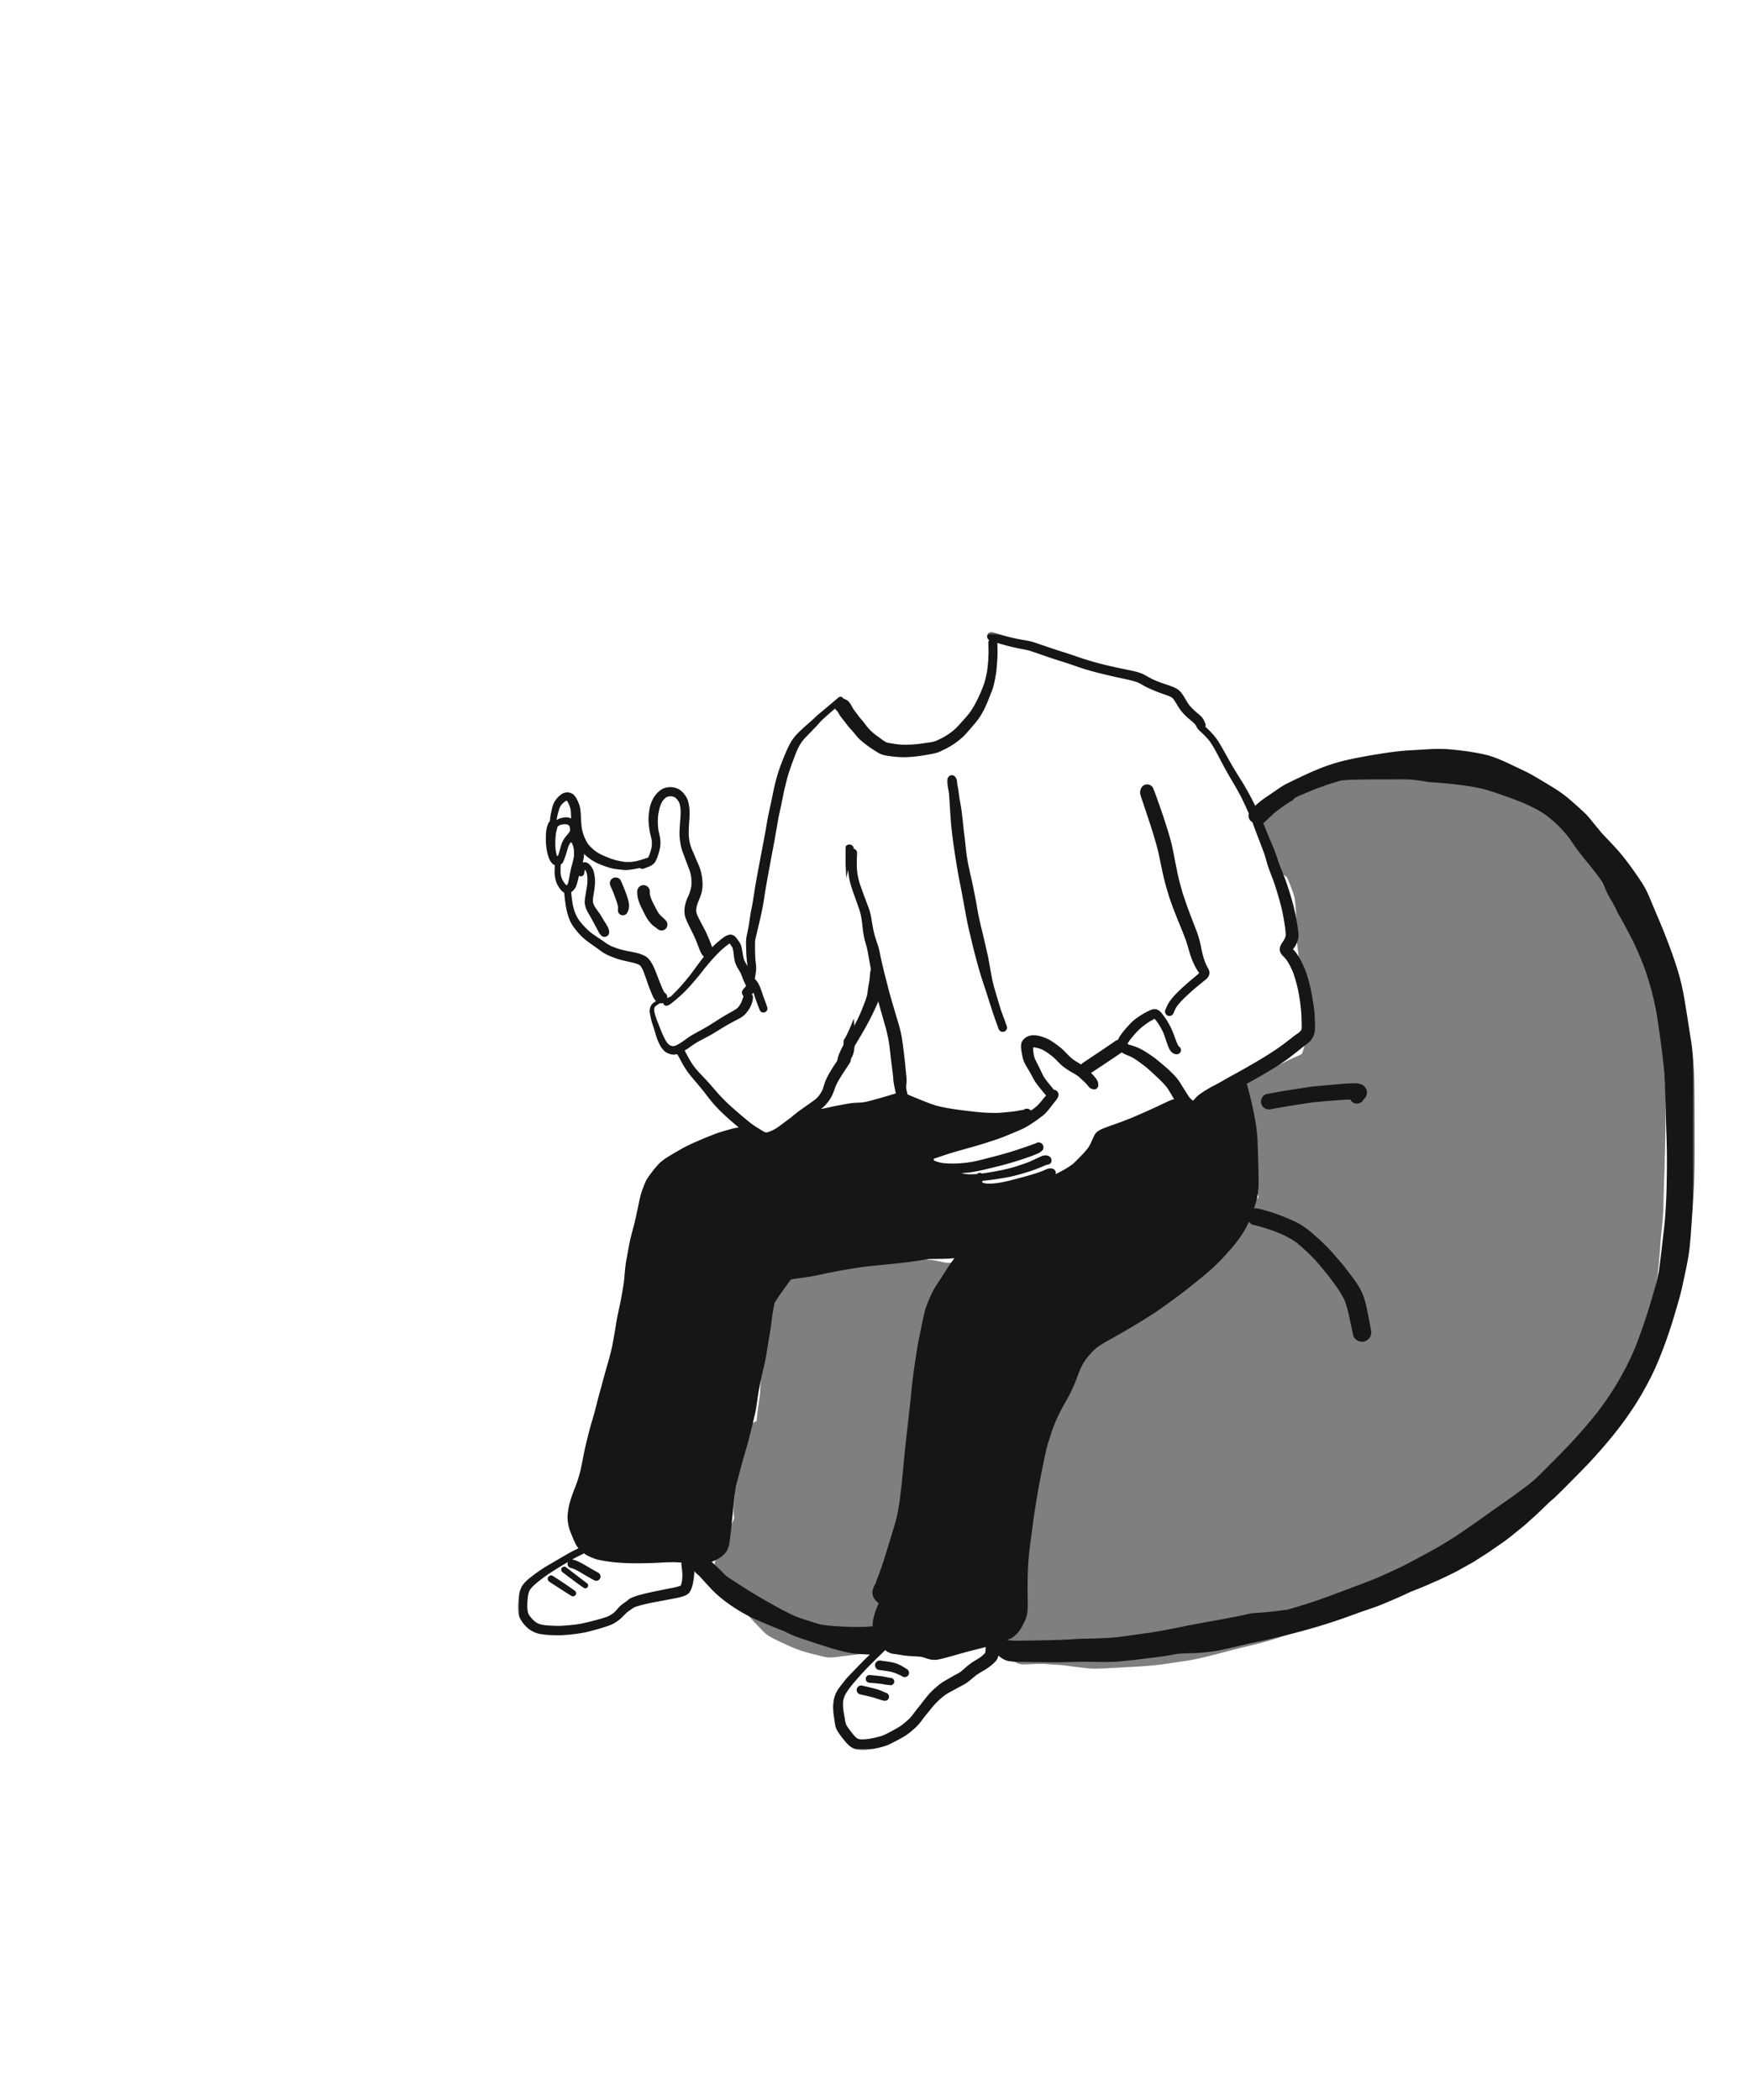 <svg width="500" height="600" xmlns="http://www.w3.org/2000/svg" xmlns:xlink="http://www.w3.org/1999/xlink"><defs><path id="a" d="M0 .579h336.207V320H0z"/></defs><g fill="none" fill-rule="evenodd"><path d="M396.394 217.913h-.26c-4.542 0-9.175.617-14.161 1.883-2.314.589-4.576 1.406-6.882 2.262a90.666 90.666 0 0 0-5.797 2.369c-2.75 1.25-5.885 2.902-8.292 5.686a7.227 7.227 0 0 0-1.035 2.827c-.315 1.822-.165 3.724.41 5.215a4.12 4.12 0 0 0 1.141 1.836c.036.712.124 1.399.257 2.034.383 1.817.81 3.227 1.853 5.051.267.462.695.84 1.108 1.207.178.158.355.315.518.477.279.277.58.535.894.764.201.147.407.284.61.422.28.189.557.377.823.581.079.113.155.227.232.348a45.795 45.795 0 0 1 2.012 5.442c.181 1.055.3 2.14.397 3.074.055 1.227.077 2.453.098 3.68.016.932.032 1.864.064 2.797.079 2.576.341 5.252.802 8.178.367 2.31.85 5.017 1.655 7.576.162.525.337 1.042.51 1.56.224.667.449 1.332.646 2.007.068.276.132.554.183.831.011.774-.009 1.603-.059 2.533a240.49 240.49 0 0 1-.696 6.182c-.153 1.205-.336 2.498-.635 3.793l-.05.19-.048.19a24.015 24.015 0 0 1-.705 2.17c-.575.356-1.23.637-1.863.91-.273.119-.542.235-.801.356-.694.323-1.38.66-2.068.996-1.02.5-2.076 1.017-3.136 1.479a41.692 41.692 0 0 0-3.349 1.627 7.2 7.2 0 0 0-1.059.713 2.279 2.279 0 0 0-1.135-.327c-.432 0-.828.15-1.178.446-1.203 1.023-1.903 2.422-2.269 4.54-.335 1.924-.245 3.958.257 5.726l.06.226.047.175c.424 1.945.946 3.864 1.535 5.992.076 1.222.153 2.447.251 3.667l.084 1.119c.11 1.49.223 3.032.428 4.528l.156 1.134.18 1.32c.068.47.15.941.231 1.41l.082.472c.25 1.47.548 3.015 1.183 4.321-1.108 1.623-2.49 3.078-3.71 4.361l-1.118 1.127c-1.505 1.514-3.061 3.078-4.474 4.726a168.848 168.848 0 0 1-4.48 5.004c-3.51 3.377-7.622 6.68-12.218 9.818-1.889 1.291-3.843 2.546-5.732 3.76l-.808.52c-2.07 1.33-3.992 2.823-6.113 4.493-1.908 1.507-3.807 3.087-5.643 4.617l-.624.518-.337.28c-1.408 1.17-2.737 2.276-3.984 3.59-.954 1.01-1.827 2.055-2.786 3.22-1.684 2.04-3.446 4.27-4.919 6.76-1.107 1.87-1.888 3.429-2.458 4.905-.67 1.746-1.143 3.681-1.523 5.237-.55 2.232-.94 4.55-1.318 6.795l-.261 1.536c-.574 3.335-.804 6.768-1.027 10.088l-.057.85c-.314 3.506-.725 7.298-1.292 11.93-.559 4.554-1.15 9.009-2.244 13.446l-.02.086.031-.083-.01-.003.187-.647c-.52 1.956-.982 3.925-1.443 5.893l-.54 2.286c-.561 1.796-1.37 3.5-2.086 4.956l.118-.187a12.729 12.729 0 0 0-1.108 3.176c-.464 2.216-.247 4.87.58 7.099.299.808 1.058 2.328 2.015 2.908.45.273.998.453 1.676.551a2.5 2.5 0 0 0 .37.024c.104 0 .207-.004.311-.008l.302-.007a49.38 49.38 0 0 0 2.306-.08 58 58 0 0 1 1.802-.073l.346-.004c.853 0 1.716.07 2.552.14.648.053 1.297.106 1.947.129 1.294.043 2.605.223 3.874.398.591.082 1.182.163 1.773.233l1.047.126c1.417.174 2.884.355 4.348.355l.347-.004c2.108-.042 4.248-.162 6.318-.278l1.89-.105.44-.024c2.611-.135 5.311-.274 7.955-.549 1.757-.18 3.542-.447 5.268-.705.899-.134 1.796-.268 2.692-.39 3.964-.544 7.89-1.582 11.685-2.586 1.63-.43 3.259-.86 4.897-1.256l1.244-.298c2.315-.553 4.71-1.126 7.027-1.82 2.896-.861 5.806-1.85 8.621-2.807l1.105-.376 2.822-.963c1.659-.57 3.316-1.138 4.98-1.69 2.496-.826 4.971-1.82 7.367-2.78l1.037-.417c1.964-.784 3.935-1.658 5.844-2.502.793-.351 1.586-.703 2.38-1.048 2.366-1.034 4.806-2.007 7.167-2.948l1.147-.457c5.557-2.226 10.552-4.288 15.387-6.983a105.391 105.391 0 0 0 14.313-9.598c4.585-3.65 8.906-7.823 13.207-12.757 1.81-2.072 3.64-4.367 5.594-7.015 1.6-2.157 2.913-4.557 4.184-6.878l.12-.221c2.811-5.157 4.842-9.196 6.582-13.092 1.761-3.937 3.37-8.22 4.92-13.097 1.3-4.091 2.178-8.357 3.029-12.481l.456-2.2c.886-4.235 1.188-8.616 1.482-12.853l.096-1.38c.075-.81.158-1.62.244-2.434.228-2.222.465-4.518.528-6.772l.079-3.02c.047-1.842.094-3.686.16-5.531.207-5.72.329-11.328.367-16.67.017-2.328.027-5.393-.051-8.462-.102-3.62-.494-7.268-.841-10.485l-.23-2.17a312.065 312.065 0 0 0-.687-6.148c-.325-2.594-.806-5.207-1.272-7.735l-.038-.202a67.319 67.319 0 0 0-.84-3.991c-.332-1.328-.707-2.741-1.31-4.145-.168-.395-.351-.787-.534-1.18l-.273-.587a311.99 311.99 0 0 1-1.25-2.752 208.07 208.07 0 0 0-2.281-4.934l-.236-.488c-.655-1.356-1.331-2.758-2.167-4.044a253.42 253.42 0 0 1-2.418-3.769c-1.298-2.061-2.547-4.281-3.933-6.984-1.2-2.443-2.44-4.967-3.925-7.29-1.361-2.117-2.942-3.988-4.702-5.563a124.47 124.47 0 0 0-1.336-1.165 75.454 75.454 0 0 1-1.966-1.736 573.409 573.409 0 0 1-3.066-2.847c-1.34-1.25-2.89-2.247-4.388-3.212-1.495-.959-3.06-1.86-4.574-2.732a153.482 153.482 0 0 1-3.15-1.845c-2.631-1.593-5.594-2.825-9.605-3.995-3.068-.895-5.408-1.496-7.59-1.946-2.944-.61-5.635-.996-8.225-1.178-3.041-.213-6.041-.258-8.574-.274M252.218 358.654c-.786 0-1.498.024-2.177.077-1.174.085-2.367.346-3.522.598l-.349.076a43.356 43.356 0 0 1-8.034.952c-.814.02-1.633.024-2.454.03-2.438.014-4.958.028-7.384.465-1.762.318-2.38.985-3.5 2.196a8.01 8.01 0 0 0-.512.612c-.312.414-.59.86-.85 1.362l-.094.183c-.546 1.045-1.11 2.128-1.497 3.271-.59 1.73-1.006 3.51-1.452 5.49l-.387 1.712c-.684 3.003-1.39 6.109-1.822 9.196a95.345 95.345 0 0 0-.836 8.984l-.052 1.123c-.049 1.128-.1 2.255-.158 3.382-.101.815-.22 1.628-.34 2.44-.19 1.3-.387 2.646-.508 3.978-.039.417-.077.83-.11 1.237-.766.237-1.386.75-1.838 1.51-1.042 1.856-1.26 2.73-1.737 4.647l-.132.533a31.39 31.39 0 0 0-.295 1.268c-.214 1.044-.387 2.096-.562 3.147l-.189 1.13a158.814 158.814 0 0 1-.576 3.154c-.402 2.133-.82 4.336-1.045 6.546-.2 2.015-.354 3.98-.025 5.858-.379.867-.785 1.673-1.19 2.48l-.75 1.497c-1.028 2.09-1.987 4.262-2.913 6.362l-.175.4a13.39 13.39 0 0 0-.735 4.501c0 1.835.27 4.389 1.56 6.147.51.871 1.27 1.366 2.254 1.473.757 0 1.404-.362 1.981-1.105.377 1.153.875 2.136 1.5 3.004.114.156.236.306.359.456l.253.316a50.056 50.056 0 0 0 2.833 3.3 161.167 161.167 0 0 0 3.463 3.618c.496.5 1.073.941 1.764 1.346 1.145.671 2.373 1.236 3.561 1.783.439.203.877.404 1.311.612a35.957 35.957 0 0 0 4.92 1.9c1.214.376 2.475.68 3.695.975.29.07.534.135.779.2.881.23 1.79.472 2.717.485l.156.001c1.029 0 2.066-.142 3.068-.28l.399-.054a136.2 136.2 0 0 1 3.185-.379l.7-.078c.452-.052.894-.133 1.34-.214.599-.11 1.953-.478 2.5-.936.97-.82 1.616-1.741 2.12-2.533.217-.347.413-.7.61-1.059l.273-.502c.52-.954 1.06-1.94 1.362-2.995.384-1.326.74-2.753 1.152-4.626.162-.752.32-1.502.477-2.255.286-1.372.573-2.744.895-4.109l.073-.274c.463-1.743.943-3.548 1.344-5.34l.068-.309c.48-2.159.977-4.39 1.527-6.57l-.283 1.017c.93-3.655 1.735-7.47 2.411-11.353.588-3.355 1.015-6.788 1.428-10.107l.185-1.493c.129-1.028.266-2.054.403-3.082.425-3.18.865-6.467 1.027-9.729.045-.967.073-1.934.101-2.901.03-1.062.06-2.125.116-3.188.098-1.831.213-3.658.336-5.487.185-2.027.38-3.578.631-5.031l.172-1.005c.247-1.456.502-2.962.835-4.415.758-2.64 1.73-5.25 2.67-7.775l.486-1.312.406-1.092c.466-1.25.93-2.498 1.357-3.766l.303-.91c.402-1.217.818-2.473 1.36-3.667a13.2 13.2 0 0 1 .51-.792c.05-.012.102-.03.154-.051.678-.272 1.104-.88 1.264-1.805.102-.598.078-1.976-.437-2.61a.886.886 0 0 0-.673-.352h-.003c-.443 0-.817.314-1.166.635-.21.027-.426.04-.643.04-.833 0-1.682-.193-2.503-.38a27.75 27.75 0 0 0-.943-.205c-1.3-.254-2.648-.349-3.95-.44-.858-.062-1.715-.122-2.565-.225-.738-.092-1.472-.221-2.207-.35a57.979 57.979 0 0 0-1.5-.252c-1.24-.187-2.517-.233-3.752-.278l-.118-.004a33.35 33.35 0 0 0-1.411-.03" fill="#7F7F7F"/><path d="M342.764 278.251a.765.765 0 0 1 .015.113l-.015-.113M326.13 225.04c-.355.626-.49 1.373-.286 2.071.051.179.106.348.162.523.136.416.277.829.413 1.246.303.905.605 1.815.907 2.725.55 1.645 1.113 3.286 1.632 4.945a147.84 147.84 0 0 1 1.645 5.539c.447 1.654.745 3.355 1.103 5.03.392 1.837.784 3.673 1.27 5.489.255.944.528 1.88.813 2.814.277.928.606 1.838.925 2.752 1.227 3.473 2.752 6.832 4.03 10.285.6 1.62.959 3.32 1.538 4.944a24.07 24.07 0 0 0 1.197 2.76c.183.36.392.705.609 1.045.164.262.357.52.525.787-.518.55-1.14 1.025-1.71 1.505-.681.579-1.363 1.157-2.031 1.748a53.777 53.777 0 0 0-1.925 1.768c-.862.83-1.676 1.68-2.408 2.628-.363.472-.694.952-.958 1.488-.256.502-.46 1.028-.674 1.548-.123.297-.03.71.129.974a1.258 1.258 0 0 0 1.725.45c.31-.178.452-.434.583-.753.018-.041.034-.084.05-.125.158-.36.317-.722.491-1.069.226-.447.537-.847.84-1.237-.064.084-.133.17-.196.254 1.158-1.44 2.521-2.665 3.885-3.907a51.706 51.706 0 0 1 2.194-1.863c.383-.319.767-.636 1.155-.948.651-.526 1.38-.994 1.678-1.823.162-.45.144-.949-.008-1.403-.116-.34-.311-.655-.482-.97a16.023 16.023 0 0 1-.499-1.02c-.603-1.476-.973-3-1.274-4.562a27.934 27.934 0 0 0-1.337-4.753c-.686-1.786-1.385-3.564-2.058-5.353-.664-1.773-1.265-3.564-1.861-5.358-.132-.387-.226-.786-.337-1.177-.128-.446-.269-.893-.379-1.343-.217-.856-.451-1.71-.635-2.573-.4-1.892-.775-3.788-1.141-5.689-.18-.936-.384-1.87-.58-2.806-.175-.82-.417-1.629-.634-2.437-.218-.828-.487-1.649-.742-2.47-.273-.867-.545-1.739-.827-2.602-.485-1.496-1.017-2.975-1.533-4.46-.234-.672-.473-1.343-.711-2.01-.26-.719-.51-1.433-.833-2.123-.002-.013-.006-.025-.007-.038-.14-.625-.707-1.143-1.312-1.31a1.878 1.878 0 0 0-.484-.062c-.659 0-1.31.34-1.637.926m-151.451 28.656l.133.32a31.932 31.932 0 0 1-.133-.32m.38-2.768a1.661 1.661 0 0 0-.767.995c-.133.472-.022.854.165 1.284.13.293.256.581.382.874.252.605.51 1.207.734 1.82.364.999.775 2.012.98 3.063.027.382.015.765 0 1.148-.03.62.452 1.198 1.035 1.36.588.157 1.308-.093 1.594-.65.08-.15.15-.299.221-.451.183-.408.277-.774.315-1.22.065-.66-.08-1.344-.238-1.982-.144-.587-.345-1.156-.546-1.726-.468-1.33-1.026-2.628-1.593-3.92-.166-.37-.622-.66-.997-.765a1.72 1.72 0 0 0-.438-.058c-.298 0-.591.076-.848.228m11.232 6.445l.048.113-.047-.113m-4.226-2.693c-.008.566.034 1.14.137 1.697.114.616.315 1.195.55 1.778.472 1.173 1.064 2.275 1.64 3.401a9.862 9.862 0 0 0 1.857 2.585c.4.396.892.715 1.354 1.052l.197.168c.353.302.724.498 1.205.498.447 0 .882-.179 1.202-.498.668-.667.635-1.726 0-2.398-.614-.648-1.312-1.202-1.899-1.876-.41-.588-.74-1.214-1.07-1.857-.344-.67-.703-1.323-1.012-2.011a9.707 9.707 0 0 1-.534-1.644 7.867 7.867 0 0 1-.035-.895c.013-.973-.831-1.789-1.797-1.789-.99 0-1.777.816-1.795 1.79m93.362-16.84c.008.062.017.124.023.188a89.037 89.037 0 0 0-.023-.188m-4.646-15.467c-.161.488-.118 1.033-.072 1.534.052.553.132 1.102.23 1.646.064.35.127.702.188 1.055.075 1.049.154 2.098.222 3.15.08 1.237.152 2.475.242 3.716.05.655.098 1.313.145 1.969.047.646.136 1.292.21 1.938.241 2.292.56 4.58.923 6.858.366 2.343.733 4.69 1.193 7.015a349.35 349.35 0 0 1 1.415 7.492c.4 2.237.804 4.472 1.32 6.684 1.112 4.766 2.258 9.52 3.724 14.188.337 1.062.702 2.117 1.052 3.172.362 1.088.694 2.185 1.044 3.278.366 1.138.728 2.282 1.107 3.418.086.253.175.506.266.758.01.034.022.068.033.1.204.613.417 1.225.639 1.833.183.51.387 1.016.561 1.535.022.069.043.136.073.2a1.245 1.245 0 0 0 .865.863c.396.106.924.008 1.201-.319.163-.195.248-.298.32-.544a1.246 1.246 0 0 0-.017-.706c-.035-.102-.073-.204-.111-.306-.103-.272-.2-.549-.302-.82-.175-.494-.362-.987-.545-1.476a88.064 88.064 0 0 1-.85-2.397c-.182-.596-.358-1.194-.535-1.79-.32-1.08-.647-2.165-.964-3.249-.165-.561-.34-1.127-.48-1.697-.132-.552-.29-1.105-.396-1.662-.23-1.182-.44-2.368-.653-3.554-.102-.591-.208-1.178-.32-1.765-.102-.548-.191-1.101-.319-1.646-.54-2.283-1.022-4.583-1.593-6.862-.58-2.296-1.095-4.609-1.478-6.946a72.25 72.25 0 0 0-.618-3.326c-.234-1.117-.43-2.24-.677-3.354-.316-1.394-.635-2.79-.929-4.193-.145-.688-.298-1.372-.422-2.066-.12-.675-.221-1.348-.325-2.022-.256-2.117-.426-4.245-.736-6.358-.083-.715-.14-1.435-.221-2.151-.094-.864-.188-1.731-.294-2.59-.11-.905-.218-1.815-.375-2.717-.145-.845-.315-1.692-.438-2.546l.006.063c-.086-.653-.175-1.308-.271-1.96-.085-.583-.213-1.163-.302-1.746l-.06-.591c-.021-.23-.043-.511-.115-.736a2.635 2.635 0 0 0-.324-.66c-.243-.366-.61-.603-1.057-.603-.566 0-1.005.373-1.18.893m115.434 87.146c-.937.021-1.884.088-2.816.165-2.148.178-4.295.37-6.437.57-.9.085-1.807.148-2.701.288-1.108.171-2.215.345-3.324.515-1.282.2-2.56.395-3.837.596-1.726.267-3.443.608-5.164.923-.55.097-1.07.565-1.346 1.033a2.255 2.255 0 0 0-.226 1.73c.154.565.532 1.05 1.035 1.348.558.323 1.12.336 1.738.225 2.425-.442 4.84-.868 7.277-1.242l4.749-.726c1.78-.158 3.555-.336 5.335-.468l3.152-.23c.524-.038 1.057-.05 1.581-.077l.578-.023c.026.056.056.11.086.164.269.463.72.808 1.24.952.957.262 2.021-.223 2.435-1.108.23-.22.452-.44.62-.728.41-.698.549-1.786.043-2.475-.15-.204-.308-.409-.465-.608-.393-.387-.86-.544-1.372-.697a17.41 17.41 0 0 0-.972-.123 4.598 4.598 0 0 0-.476-.023c-.246 0-.493.014-.733.018" fill="#161616"/><g transform="translate(148 180)"><mask id="b" fill="#fff"><use xlink:href="#a"/></mask><path d="M120.108 294.137c.92-.17 1.857-.425 2.662-.655l.401-.106 1.087-.302 1.073-.302c1.466-.412 3.127-.884 4.784-1.296l.443-.111.614-.154c.83-.212 1.657-.42 2.484-.64-.043.207-.056.399-.07.59l-.007.128a23.72 23.72 0 0 1-.064.918 9.2 9.2 0 0 1-1.129 1.08c-.396.293-.81.565-1.231.825l-.38.229c-.4.238-.8.48-1.189.749-.731.51-1.44 1.122-2.056 1.662-.342.302-.686.6-1.037.884-.43.302-.89.558-1.448.842-.425.22-.843.46-1.26.702l-.397.23-.502.288c-1.028.583-2.092 1.19-3 1.998l-.502.443-.18.157c-.247.217-.489.434-.728.65-.396.371-.78.78-1.244 1.315-.87 1.02-1.683 2.083-2.377 2.997l-.49.603a29.26 29.26 0 0 0-.792.995c-.196.251-.384.506-.572.762l-.451.612c-.787.939-1.7 1.7-2.722 2.534-.72.519-1.534 1.02-2.573 1.577-1.023.557-1.942 1.05-2.923 1.484-.579.217-1.193.366-1.788.51l-.47.12c-.694.165-1.41.3-2.13.408-.596.063-1.081.093-1.53.093-.23 0-.463-.009-.698-.026a4.321 4.321 0 0 1-.634-.157 7.565 7.565 0 0 1-.367-.234c-.498-.43-.92-.96-1.334-1.475l-.243-.306c-.545-.706-1.035-1.344-1.375-2.028-.205-.574-.306-1.187-.409-1.773l-.069-.387c-.101-.59-.204-1.182-.293-1.777-.09-.834-.171-1.816-.078-2.794.087-.471.219-.94.418-1.475.49-1.003 1.185-1.926 1.853-2.815a57.43 57.43 0 0 1 2.042-2.389l.362-.412a70.822 70.822 0 0 1 2.347-2.525 269.626 269.626 0 0 1 4.315-4.262l.682-.667c.11.107.25.212.392.315.409.298.852.472 1.27.624.272.098.6.137.881.167l.316.042c.37.052.737.107 1.108.166a48.13 48.13 0 0 0 1.67.256c.813.105 1.63.152 2.538.199.661.034 1.312.068 1.956.136.523.094 1.005.251 1.517.421l.37.123c.28.09.443.14.61.179.204.046.379.073.591.102a5.948 5.948 0 0 0 1.956-.047zm-109.965-9.642l-.196-.013-.345-.013a35.52 35.52 0 0 1-2.032-.15c-.537-.084-1.112-.19-1.666-.386a7.576 7.576 0 0 1-1.069-.642c-.43-.357-.844-.783-1.342-1.381-.23-.315-.4-.591-.532-.868a6.947 6.947 0 0 1-.222-.859c-.123-1.14-.098-2.368.085-3.983a8.185 8.185 0 0 1 .396-1.59 4.43 4.43 0 0 1 .388-.643c.908-1.097 2.062-1.99 3.178-2.852l.222-.171c1.882-1.403 3.915-2.657 5.474-3.597a292.962 292.962 0 0 1 3.349-1.977c.277-.157.557-.302.839-.446l.192-.103.263-.131.257-.128c.49-.25.984-.497 1.482-.743.34.263.702.488 1.065.671 1.052.536 1.925.88 2.748 1.084.95.234 1.921.396 2.829.536 2.44.37 5.095.544 8.354.544 1.444 0 2.888-.03 4.329-.072.77-.026 1.546-.064 2.326-.106a65.92 65.92 0 0 1 3.625-.128c.86 0 1.636.03 2.376.103l.188.012c-.038.553.038 1.16.107 1.645.034.239.06.433.08.63.099.884.086 1.853-.038 2.968a8.893 8.893 0 0 1-.34 1.318c-.886.365-1.823.544-2.73.718-.35.063-.628.114-.905.174l-1.703.344-.503.102c-.63.128-1.26.255-1.891.388a79.398 79.398 0 0 0-4.146.982c-.498.127-.992.31-1.47.484l-.277.107a4.516 4.516 0 0 0-1.073.527c-.175.12-.337.255-.503.391l-.243.208c-.174.128-.349.25-.528.375-.567.39-1.129.781-1.593 1.279-.123.132-.24.268-.358.4l-.17.19c-.32.375-.686.8-1.1 1.149-.596.43-1.12.749-1.657 1-.515.2-1.053.36-1.59.523l-.57.174c-.784.241-1.58.442-2.377.638l-.192.054a72.02 72.02 0 0 1-2.684.626c-.588.127-1.188.208-1.78.293l-.234.03-.376.05c-1.29.129-2.744.265-4.192.294h-.145l-.136.004c-.413 0-.83-.017-1.244-.033zm50.79-27.956l.09-.9c.068-.728.136-1.45.221-2.178.107-.931.196-1.866.282-2.801.098-1.064.196-2.123.323-3.18.128-.873.256-1.736.4-2.599.116-.68.307-1.378.465-1.938.077-.273.154-.545.222-.817.583-2.262 1.077-4.146 1.644-6.067.69-2.33 1.214-4.217 1.65-5.94a318.78 318.78 0 0 0 1.507-6.262c.28-1.242.46-2.522.631-3.758.11-.796.213-1.536.336-2.267.32-1.922.742-3.963 1.291-6.224.24-.987.46-1.974.664-2.969.137-.662.248-1.33.354-1.998l.047-.28.14-.885.337-2.015.081-.502c.188-1.122.37-2.244.554-3.371.119-.718.2-1.441.286-2.164l.02-.196.107-.943c.18-1.106.421-2.57.716-4.019l.315-.502c.498-.778.946-1.479 1.435-2.16a584.465 584.465 0 0 1 2.914-4.047 83.166 83.166 0 0 1 2.229-.344c1.934-.256 3.314-.446 4.797-.749.703-.145 1.402-.288 2.104-.437a162.072 162.072 0 0 1 12.296-2.143c1.644-.188 3.3-.353 4.959-.514 2.641-.26 5.022-.499 7.429-.813 1.678-.226 3.485-.498 5.62-.837 1.129-.005 2.257-.026 3.386-.043l.682-.008a47.866 47.866 0 0 0 3.216-.175 32.41 32.41 0 0 0-.843 1.144c-.81 1.14-1.593 2.372-2.288 3.46-.353.558-.711 1.12-1.078 1.676l-.341.523c-.412.63-.826 1.263-1.2 1.918-.414.71-.801 1.484-1.19 2.376a51.492 51.492 0 0 0-1.298 3.278c-.176.493-.282 1.008-.389 1.501l-.11.502c-.12.523-.234 1.05-.346 1.577a456.594 456.594 0 0 0-1.299 6.365c-.28 1.442-.498 2.934-.69 4.252l-.017.11c-.081.557-.162 1.119-.247 1.68a146.463 146.463 0 0 0-.865 6.755c-.05.486-.098.97-.14 1.454a68.486 68.486 0 0 1-.159 1.629c-.085.744-.165 1.489-.246 2.232l-.123 1.122a956.711 956.711 0 0 1-.585 5.252 748.388 748.388 0 0 0-.825 7.525c-.197 1.91-.371 3.826-.542 5.744l-.068.749a192.577 192.577 0 0 1-.554 4.932l-.094.794-.016.115c-.243 1.689-.546 3.793-1.04 5.762-.375 1.496-.84 2.997-1.29 4.451l-.057.179-.404 1.292-.443 1.467-.183.607a151.933 151.933 0 0 1-1.265 4.079c-.52 1.577-1.138 3.404-1.854 5.186-.11.28-.217.566-.311.854a1.99 1.99 0 0 0-.068.286c-.46.74-.762 1.454-.895 2.109-.195.952.14 2.066.853 2.835.17.183.357.349.55.515.114.094.22.19.327.293l-.068.15a53.865 53.865 0 0 0-.81 2.01c-.144.4-.26.817-.374 1.225l-.094.34c-.286 1.008-.4 1.947-.362 2.874l-.81.043-.562.046-.132.012c-.35.03-.695.065-1.035.065l-.626.004c-.474.004-.947.004-1.42.004-.634 0-1.264-.004-1.895-.026-2.94-.105-5.168-.254-7.217-.488-.448-.068-.899-.14-1.346-.221l-2.407-.745-.158-.05-.137-.042c-1.448-.452-2.943-.92-4.374-1.494-2.058-.917-4.06-1.998-5.773-2.937a188.498 188.498 0 0 1-6.22-3.593 175.97 175.97 0 0 1-7.796-5.017l-1.424-1.441c-.608-.62-1.247-1.216-1.886-1.816l-.141-.131-.66-.617.374-.14.384-.175a11.18 11.18 0 0 0 1.38-.718c.38-.239.72-.485 1.045-.748.409-.332.72-.74 1.017-1.135.2-.256.333-.609.44-.894l.054-.14c.14-.34.243-.701.328-1.139.081-.392.132-.796.18-1.19l.046-.353-.034.118c.157-1.054.29-2.121.396-3.176zm58.442-105.645a96.352 96.352 0 0 1 5.21-1.71c1.146-.336 2.297-.659 3.443-.982l.264-.076 1.035-.29c1.598-.45 3.144-.888 4.673-1.398.422-.14.844-.277 1.265-.413l.116-.034c1.057-.345 2.155-.702 3.207-1.114.393-.153.78-.315 1.164-.48l.916-.379c1.044-.425 2.228-.906 3.357-1.428 1.431-.66 2.77-1.565 3.915-2.36a44.572 44.572 0 0 0 1.98-1.471c.593-.464 1.092-1.013 1.462-1.441.277-.315.528-.647.785-.979l.076-.097c.179-.234.358-.468.545-.698l.179-.225.175-.225.277-.353c.353-.446.647-.812.83-1.233.128-.212.196-.46.196-.723 0-.378-.157-.749-.426-1.02a1.411 1.411 0 0 0-.98-.413 1.554 1.554 0 0 0-.255-.4 94.05 94.05 0 0 1-1.849-2.286c-.346-.482-.67-.936-.925-1.416a56.226 56.226 0 0 1-.694-1.437l-.157-.332c-.15-.306-.3-.613-.452-.914l-.196-.396a43.179 43.179 0 0 1-.856-1.748c-.217-.582-.324-1.202-.4-1.73a8.712 8.712 0 0 1-.065-1.433l.217-.004c.08 0 .163.004.243.009.618.106 1.27.29 1.99.561 1.027.493 1.972 1.194 2.807 1.816.558.455 1.121.973 1.76 1.636l.119.124.15.148c.19.196.382.392.578.583.354.34.754.638 1.142.922l.12.09c.605.454 1.26.838 1.9 1.212.58.33 1.205.697 1.789 1.11.426.347.826.726 1.231 1.105l.154.14c.447.413.915.855 1.307 1.34.188.246.34.445.524.62.358.345.882.557 1.432.583.686 0 1.124-.591 1.142-1.14.007-.31-.04-.608-.09-.88a1.35 1.35 0 0 0-.132-.344l-.102-.218a1.27 1.27 0 0 0-.158-.263 8.792 8.792 0 0 0-.975-1.225l-.627-.633c1.602-1.033 3.2-2.1 4.797-3.172l.729-.484.485-.328.972-.654 1.095-.74.217-.154.102-.071c.137-.094.269-.188.405-.277.103.094.23.179.366.255.499.29 1.053.506 1.538.697l.197.081c.766.34 1.507.756 2.257 1.276a87.077 87.077 0 0 1 2.168 1.603l.18.132c.962.782 1.896 1.653 2.799 2.495l.221.208c1.116 1.042 2.193 2.075 3.102 3.194.434.607.825 1.267 1.2 1.905l.086.14c.213.366.426.727.643 1.08l.072.118.116.188c-.874.216-1.713.616-2.526 1.003-1.13.544-2.199 1.042-3.272 1.54-1.977.913-4.018 1.797-5.812 2.575l-.25.111a142.46 142.46 0 0 1-3.668 1.42c-.534.196-1.07.387-1.607.574-.61.213-1.214.43-1.815.655l-.38.14c-.693.251-1.481.536-2.167.965a4.443 4.443 0 0 0-.8.643c-.235.238-.39.54-.534.832-.188.37-.332.673-.472.979l-.244.548c-.136.31-.272.62-.426.927-.247.49-.557.936-.805 1.27a30.635 30.635 0 0 1-2.066 2.293l-.529.536c-.49.501-1.102 1.126-1.741 1.657-1.352.97-2.872 1.85-4.78 2.773.145-.293.118-.625-.056-.94a1.273 1.273 0 0 0-.796-.646 2.565 2.565 0 0 0-.619-.08c-.293 0-.583.055-.86.157-.268.097-.524.212-.784.33l-.332.15c-1.95.787-3.949 1.343-5.67 1.803l-.993.267c-2.14.58-4.345 1.178-6.595 1.501-.886.107-1.559.15-2.19.15-.35 0-.698-.014-1.043-.047a5.028 5.028 0 0 1-.853-.226l-.19-.106.063-.17.085-.247c.239-.017.494-.047.75-.077l.255-.025.648-.077a64.897 64.897 0 0 0 1.942-.255l.52-.08.32-.051c1.048-.166 2.1-.332 3.143-.536 1.368-.276 2.727-.655 3.89-.995l.213-.06c1.04-.31 2.11-.629 3.136-1.016 1.112-.425 2.215-.87 3.31-1.33l.12-.047.179-.08c.016 0 .033.003.05.003.359 0 .682-.136.913-.374.217-.22.322-.497.31-.807-.013-.417-.127-.715-.366-.957-.256-.256-.537-.37-.802-.45a6.621 6.621 0 0 0-.583-.073c-.175.017-.34.038-.512.064-.26.047-.501.152-.736.255-.447.187-.809.36-1.175.54l-.103.046c-.72.34-1.44.667-2.165.99a80.416 80.416 0 0 1-3.174 1.107l-.22.076c-1.177.387-2.4.689-3.452.94-2.322.531-4.729.909-6.568 1.178a.862.862 0 0 0-.316-.145.982.982 0 0 0-.303-.047c-.204 0-.404.056-.579.157a1.35 1.35 0 0 0-.234.187c-.55.038-1.112.064-1.679.064-.639 0-1.214-.03-1.75-.098a6.635 6.635 0 0 1-.997-.23 31.578 31.578 0 0 0 3.186-.322c1.304-.204 2.544-.49 3.91-.812.9-.213 1.795-.434 2.689-.659l1.095-.268a89.168 89.168 0 0 0 7.145-2.122 60.093 60.093 0 0 0 2.248-.803c.449-.166.891-.34 1.325-.536l.137-.06a5.86 5.86 0 0 0 .375-.174c.31-.161.605-.37.903-.638.443-.4.54-1.144.217-1.688a1.386 1.386 0 0 0-.83-.638 1.066 1.066 0 0 0-.346-.05c-.234 0-.472.063-.728.19l-.123.074a161.465 161.465 0 0 1-6.978 2.376c-2.454.76-4.985 1.411-7.435 2.036l-.25.069a55.47 55.47 0 0 1-2.225.53l-.43.099c-.251.055-.499.11-.745.153l-.644.101-.643.107a42.05 42.05 0 0 1-3.426.29 27.319 27.319 0 0 1-3.808-.136 11.321 11.321 0 0 1-2.04-.528c-.18-.094-.316-.161-.448-.246l-.077-.094-.03-.158a.659.659 0 0 1 .154-.22l.11-.103c0 .004-.009.009-.004.009 0 .004-.005.008-.005.008.125-.004.248-.029.38-.071zm-73.536-45.902l.145-.128.384-.336c.34-.293.664-.608.984-.923l.32-.314c.297-.289.579-.595.856-.901l.08-.085.2-.217.12-.132c.315-.345.63-.689.933-1.041a80.673 80.673 0 0 0 2.267-2.7l.29-.37.132-.166a82.302 82.302 0 0 1 1.797-2.228 48.063 48.063 0 0 1 2.616-2.895l.439-.447.221-.225c.141-.145.29-.276.439-.412l.315-.281a21.35 21.35 0 0 1 1.061-.876l.264-.213a8.64 8.64 0 0 1 .802-.548l.076.153.107.161.17.247a6.8 6.8 0 0 1 .409.638c.145.416.226.855.286 1.225l.054.459c.051.467.103.901.171 1.33.09.595.187 1.089.383 1.57.235.569.494 1.084.797 1.572.316.523.553.91.754 1.318l.213.565.06.154.051.14c.094.255.183.506.286.752.174.435.374.852.579 1.267l.273.575-.226.297-.123.14c-.137.162-.277.324-.423.485-.272.311-.404.629-.404.983 0 .365.148.722.404.977 0 .21-.055.345-.106.493a8.2 8.2 0 0 0-.17.446c-.09.273-.184.541-.286.81a5.202 5.202 0 0 1-.282.548c-.152.259-.322.5-.498.734a4.28 4.28 0 0 1-.485.52c-.63.446-1.295.82-2.032 1.233l-.606.344a74.485 74.485 0 0 0-3.033 1.845l-.757.48-.206.128c-.639.408-1.278.816-1.933 1.203-.559.327-1.13.642-1.696.957l-.367.204-.954.527-.447.247c-.286.152-.571.31-.852.476-.413.247-.81.515-1.202.791l-.639.455c-.847.607-1.725 1.238-2.7 1.696a3.8 3.8 0 0 1-.69.191h-.3a3.84 3.84 0 0 1-.672-.178 3.776 3.776 0 0 1-.268-.166 5.7 5.7 0 0 1-.593-.6c-.579-.803-1.018-1.755-1.372-2.576a112.147 112.147 0 0 1-1.227-3.031l-.08-.209-.047-.114c-.17-.43-.333-.85-.474-1.289-.183-.553-.391-1.198-.498-1.862a4.346 4.346 0 0 1-.004-.608c.026-.136.055-.28.098-.42-.008-.01.022-.065.055-.107a3.08 3.08 0 0 1 .405-.404c.35-.255.72-.485 1.086-.701.103.025.214.034.329.034.2 0 .396-.03.579-.081.013.034.026.08.042.145.125.382.41.607.742.624.703 0 1.227-.412 1.687-.778v-.017l.009.009a43.898 43.898 0 0 0 1.882-1.569zm-31.964-32.02a4.21 4.21 0 0 1-.494-.523 7.457 7.457 0 0 1-.792-1.288 8.16 8.16 0 0 1-.384-1.356c-.072-.693-.05-1.386-.03-2.062l.013-.404c0-.107.009-.212.021-.315.192-.123.366-.298.525-.519.23-.323.375-.7.519-1.088l.06-.153c.243-.655.438-1.26.61-1.846l.033-.114c.154-.566.307-1.115.512-1.641a7.32 7.32 0 0 1 .643-1.063.62.62 0 0 0 .242.213c.069.11.137.225.2.352a9.11 9.11 0 0 1 .41 1.595c.059.731.063 1.347.009 1.947a17.618 17.618 0 0 1-.402 1.845c-.186.702-.349 1.293-.485 1.893a36.683 36.683 0 0 0-.4 2.07c-.052.314-.12.625-.188.935-.085.4-.157.727-.268 1.046a2.64 2.64 0 0 1-.213.345c-.04.047-.085.09-.132.136-.004 0-.009-.004-.009-.004zm-3.114-10.11c-.153-1.442-.132-2.989.06-4.605.06-.357.132-.732.23-1.093.063-.23.127-.464.183-.697l.03-.124.03-.118c.09-.09.19-.183.298-.272.114-.08.23-.15.353-.208a5.1 5.1 0 0 1 .988-.226c.183-.017.367-.03.55-.03.085 0 .171 0 .252.009.174.03.332.076.498.14.098.051.192.11.286.174l.08.08c.039.056.081.125.12.197.06.178.102.361.136.548.022.204.038.408.034.62-.012.06-.03.116-.05.18a5.853 5.853 0 0 1-.355.565 33.7 33.7 0 0 1-.392.471c-.285.341-.515.618-.728.92-.465.666-.789 1.304-.988 1.946-.128.408-.239.817-.35 1.225l-.175.629c-.127.45-.277.894-.438 1.331a.652.652 0 0 0-.264.08c-.2-.582-.308-1.21-.388-1.742zm.298-8.836l.137-.714c.063-.314.148-.629.238-.944l.115-.43c.098-.395.222-.79.371-1.173.128-.268.289-.54.498-.846.235-.272.499-.526.81-.773.161-.12.324-.234.494-.332l.136-.043.158.077c.294.43.49.871.651 1.25.171.442.3.872.38 1.305.08.749.102 1.5.123 2.339l.004.14a.59.59 0 0 0-.238-.128 3.514 3.514 0 0 0-1.538-.217 5.257 5.257 0 0 0-.881.154c-.58.136-1.075.34-1.513.629l.055-.294zM35.871 68.19c.52-.183 1.035-.37 1.546-.578a4.789 4.789 0 0 0 1.326-.812c.315-.28.532-.698.689-1.004.277-.54.478-1.13.627-1.585a19.1 19.1 0 0 0 .42-1.523 8.5 8.5 0 0 0 .137-3.04 15.775 15.775 0 0 0-.328-1.687 11.256 11.256 0 0 1-.213-1.174 17.225 17.225 0 0 1-.025-3.911c.157-.962.35-1.986.724-2.969.157-.361.35-.781.622-1.169a7.93 7.93 0 0 1 .856-.863c.078-.05.154-.098.235-.14.234-.085.469-.153.715-.208.129-.004.26-.009.388-.009.115 0 .23 0 .34.009.226.042.44.102.657.183.132.063.264.14.392.225.2.179.388.37.562.574.197.272.376.548.533.845.158.46.247.932.315 1.332.026.225.051.455.069.689.025.34.016.684.008 1.024l-.004.191a32.814 32.814 0 0 1-.132 2.135 51.02 51.02 0 0 0-.158 2.304c-.034.718-.06 1.485.022 2.262.132 1.306.34 2.836.915 4.315.179.464.358.932.533 1.4l.213.57c.243.658.49 1.318.741 1.972l.052.136c.174.446.349.898.494 1.356.136.439.242.91.331 1.438.107 1.104.124 1.956.051 2.768-.145.807-.382 1.61-.753 2.53l-.132.292c-.183.405-.367.809-.52 1.224-.157.44-.29.92-.392 1.43-.286 1.356-.21 2.649.221 3.74.443 1.115.989 2.203 1.517 3.258.448.901.865 1.738 1.23 2.58.206.485.393.974.58 1.463l.218.57c.221.565.451 1.13.69 1.688a4.2 4.2 0 0 0 .924 1.33l-.383.481c-.366.464-.715.935-1.065 1.412l-.175.233-.507.689c-.54.74-1.077 1.467-1.618 2.194l-.635.787-.626.782c-.333.408-.677.812-1.023 1.208l-.447.518a9.658 9.658 0 0 1-.414.455l-.29.302-.127.14c-.17.191-.34.379-.52.553l-.63.633-.136.14c-.32.324-.644.651-.976.962h-.072c-.154 0-.222.017-.282.06-.115.08-.238.156-.362.234l-.21.131c.048-.06.06-.14.06-.256 0-.424-.174-.845-.476-1.151a1.642 1.642 0 0 0-.392-.285c-.115-.217-.217-.45-.324-.685l-.072-.157c-.17-.37-.337-.74-.494-1.114-.443-1.089-.87-2.181-1.292-3.279-.554-1.432-1.073-2.784-1.946-3.94a5.989 5.989 0 0 0-.494-.596 3.51 3.51 0 0 0-.478-.387l-.136-.098a2.61 2.61 0 0 0-.264-.153c-.46-.263-.882-.42-1.252-.56-.554-.217-1.13-.341-1.683-.46l-.111-.022a81.363 81.363 0 0 0-1.925-.386 34.906 34.906 0 0 1-2.003-.468c-.92-.242-1.802-.595-2.386-.837l.107.085c-.503-.255-1.006-.493-1.475-.791a23.237 23.237 0 0 1-1.005-.68l-.524-.366-.673-.451-.098-.063a52.536 52.536 0 0 1-2.364-1.637c-1.108-.89-2.148-1.939-3.174-3.219-.498-.646-.938-1.407-1.338-2.326a12.946 12.946 0 0 1-.566-1.742c-.171-.673-.281-1.387-.375-2.016-.107-.757-.2-1.548-.264-2.338.293-.167.579-.417.827-.72.14-.17.268-.343.378-.54.073-.114.124-.245.179-.377l.082-.2c.045-.119.085-.247.123-.375l.047-.144c.059-.191.114-.383.166-.57l.06-.22c.08-.302.152-.605.22-.91l.155-.634a.51.51 0 0 0 .264.153c.089.021.161.034.234.034.41 0 .868-.263.946-.706l.03-.166c.063-.374.131-.735.242-1.084.157.272.277.502.387.74.116.327.184.65.23.927.065.548.094 1.037.086 1.483-.01.49-.06.974-.115 1.459-.06.403-.127.804-.2 1.208l-.047.288a61.94 61.94 0 0 0-.277 1.71l-.021.161c-.111.761-.21 1.467-.022 2.215l.03.111c.06.242.124.485.205.723.183.531.447 1.015.677 1.416l.205.357c.51.884 1.022 1.773 1.495 2.686.179.341.362.677.541 1.008l.302.557c.136.255.268.515.4.774a4.5 4.5 0 0 0 .764 1.038c.25.242.596.387.95.387.123 0 .239-.017.344-.047.23-.068.422-.18.588-.34.217-.217.431-.604.393-.944l-.022-.179c-.038-.263-.064-.463-.123-.655-.065-.22-.163-.429-.26-.638l-.055-.114a6.865 6.865 0 0 0-.397-.685l-.162-.259-.234-.378a86.68 86.68 0 0 1-.823-1.36 20.554 20.554 0 0 0-1.09-1.655l-.162-.226c-.409-.565-.801-1.104-1.074-1.687a4.489 4.489 0 0 1-.255-.825 8.28 8.28 0 0 1 .069-1.322c.05-.362.11-.723.17-1.084.242-1.506.494-3.053.302-4.588a12.006 12.006 0 0 0-.333-1.722c-.166-.566-.501-1.182-.957-1.73a3.568 3.568 0 0 0-.686-.612c-.252-.174-.584-.268-.985-.277a1.29 1.29 0 0 0-.541.128l.069-.103.029-.123c.205-.829.324-1.612.349-2.321l.196.242a14.264 14.264 0 0 0 2.718 2.01 13.65 13.65 0 0 0 1.71.81c.48.194.965.386 1.46.551.502.171 1.01.337 1.53.473.686.183 1.388.28 1.857.34l.443.05c.622.073 1.33.163 2.033.163.26 0 .519-.013.778-.038a28.782 28.782 0 0 0 2.89-.486 3.89 3.89 0 0 0 .225-.054c.302.152.566.259.822.259a.953.953 0 0 0 .32-.06zm174.597 96.578l.11-.362c.256-.846.55-1.807.707-2.755a24.46 24.46 0 0 0 .323-3.746c.013-1.53-.034-3.095-.08-4.608l-.012-.413-.056-1.654-.013-.574a205.68 205.68 0 0 0-.09-2.883l-.029-.859c-.03-.948-.064-1.878-.154-2.78-.123-1.246-.272-2.58-.516-3.945-.23-1.272-.48-2.538-.753-3.798-.494-2.295-1.108-4.6-1.687-6.764 1.618-.867 3.523-1.908 5.32-2.99l.371-.22c1.253-.748 2.48-1.48 3.655-2.262a87.153 87.153 0 0 0 2.131-1.445c.558-.391 1.094-.821 1.632-1.25l.353-.28a180.11 180.11 0 0 0 2.164-1.714l.54-.434.257-.192a20.87 20.87 0 0 0 1.303-1.015c1.147-.995 1.781-2.487 1.786-4.206 0-.565-.022-1.135-.043-1.7l-.026-.685c-.025-.778-.051-1.564-.136-2.321-.18-1.671-.481-3.346-.767-4.962-.268-1.492-.613-2.925-1.155-4.796-.438-1.504-1.051-3.014-1.878-4.613-.362-.698-.724-1.374-1.167-1.977a13.56 13.56 0 0 0-.947-1.17l-.101-.105-.103-.107c.106-.094.204-.22.298-.357.183-.25.393-.553.554-.876.222-.438.405-.888.563-1.368.17-.533.221-1.157.161-1.956-.072-.915-.225-1.85-.38-2.721l-.075-.43a69.908 69.908 0 0 0-.345-1.91c-.673-3.468-1.756-6.81-2.62-9.332a75 75 0 0 0-1.228-3.27l-.183-.45-.055-.132c-.37-.905-.754-1.84-1.048-2.79-.324-.994-.686-2.12-1.133-3.192a317.26 317.26 0 0 0-1.103-2.614l-.209-.494-.068-.161c-.38-.919-.75-1.829-1.12-2.743l-.503-1.241c.17-.069.34-.192.498-.345.648-.625 1.303-1.236 1.968-1.85l.413-.386c.333-.31.695-.59 1.057-.876l.384-.294.557-.408c1.133-.828 2.284-1.666 3.528-2.304.106-.17.226-.319.383-.467.107-.094.218-.183.337-.272l.154-.111c1.281-.587 2.606-1.14 3.893-1.68l.192-.085.651-.272c3.191-1.25 5.833-2.143 8.325-2.81 1.973-.174 4.056-.263 6.552-.276 2.51-.018 5.031-.022 7.54-.025l1.45-.01 1.389-.004c1.277 0 2.78.021 4.268.208 1.375.167 2.522.345 3.604.558 2.672.16 5.236.383 7.625.65l.802.097c2.829.37 5.755.754 8.512 1.583 2.913.88 5.968 1.96 9.905 3.507 2.573 1.14 4.877 2.212 7.016 3.776 1.376 1.084 2.556 2.117 3.6 3.163.925.927 1.828 1.956 2.841 3.236.533.794 1.07 1.594 1.624 2.384.604.872 1.27 1.722 1.909 2.547l.43.553c.332.433.685.85 1.039 1.267.256.306.511.613.763.923.549.68 1.094 1.365 1.636 2.05.63.837 1.196 1.602 1.73 2.44.412.642.727 1.37 1.035 2.066.145.336.284.655.43.965.439.935.962 1.836 1.47 2.713l.06.102c.494.863 1.008 1.76 1.44 2.679.067.17.131.348.191.522.916 1.557 1.7 2.96 2.398 4.29l.188.358c1.013 1.909 2.16 4.077 3.11 6.254.942 2.16 2.01 4.724 2.837 7.351.682 2.16 1.448 4.715 1.98 7.287l.184.868c.23 1.059.447 2.096.61 3.12.203 1.343.404 2.683.596 4.026.387 2.76.702 5.065.966 7.352l.03.285c.27 2.355.546 4.791.64 7.22.119 3.026.208 6.053.293 9.085.06 2.194.12 4.366.197 6.539.153 4.481.158 9.24.017 14.979-.055 2.22-.175 4.66-.38 7.686-.127 1.91-.357 3.845-.583 5.72l-.115.965-.047.441-.055.486a442.866 442.866 0 0 1-.904 7.423l-.128.948-.03.132-.033.149c-.073.323-.14.65-.21.977-.17.8-.33 1.565-.536 2.304-.362 1.311-.746 2.616-1.129 3.921-1.597 5.425-3.216 10.17-4.95 14.511a93.977 93.977 0 0 1-2.067 4.481c-.822 1.663-1.754 3.312-2.474 4.567-1.53 2.67-3.353 5.42-5.743 8.648a148.45 148.45 0 0 1-9.662 11.067 330.994 330.994 0 0 1-4.022 4.086l-.95.952-.405.409c-.81.812-1.623 1.624-2.45 2.418-.902.872-1.874 1.655-2.717 2.317a186.86 186.86 0 0 1-7.08 5.166 348.04 348.04 0 0 0-4.355 3.075 332.68 332.68 0 0 1-3.229 2.291l-.285.2c-2.262 1.586-5.078 3.563-7.86 5.28a132.048 132.048 0 0 1-7.7 4.38l-1.575.842-.107.055c-1.511.812-3.075 1.65-4.644 2.394-1.84.876-3.923 1.82-6.56 2.972-2.04.837-4.167 1.633-6.04 2.334l-2.05.774c-2.918 1.105-5.943 2.248-9.002 3.303-2.811.961-5.538 1.773-8.073 2.513a116.09 116.09 0 0 1-6.945.82c-1.128.102-2.253.18-3.382.242l-1.325.294c-3.28.714-6.637 1.327-9.887 1.914l-.235.042c-1.815.328-3.625.654-5.436 1.004-1.163.22-2.33.455-3.494.688-2.572.523-5.49 1.11-8.32 1.54l.865-.069c-1.674.174-3.348.417-5.022.66-1.019.148-2.032.293-3.05.437l-1.842.255c-2.236.256-4.481.35-6.973.439-.729.025-1.462.038-2.195.05l-1.372.03c-.86.02-1.733.072-2.597.123l-.277.013-.95.06c-4.06.229-8.296.284-12.032.331l-2.112.03h-.214c-.298.008-.596.013-.895.013-.455 0-.911-.012-1.367-.052a20.744 20.744 0 0 0-1.274-.17c.592-.17 1.1-.395 1.517-.654.61-.374 1.142-.927 1.593-1.411.554-.591.942-1.26 1.283-1.893.443-.816.89-1.7 1.171-2.628.329-1.104.383-2.253.396-3.129.018-.914-.004-1.832-.025-2.75a74.194 74.194 0 0 1-.03-2.743c.03-2.053.06-4.098.17-6.105.11-2.037.345-4.073.554-5.824.27-1.91.52-3.827.768-5.736l.02-.15.2-1.543c.746-5.128 1.513-9.58 2.344-13.605l.298-1.462.043-.218c.336-1.653.682-3.359 1.095-5.02.217-.91.51-1.82.796-2.7l.204-.622c.341-1.07.7-2.185 1.13-3.256l.166-.417.165-.417a67.134 67.134 0 0 1 1.7-3.554 61.39 61.39 0 0 1 1.21-2.198c.286-.498.572-.995.844-1.501.686-1.263 1.274-2.593 1.76-3.733.319-.753.61-1.514.898-2.279.21-.557.422-1.114.644-1.666.238-.54.498-1.072.775-1.595.281-.51.626-.995.963-1.463.789-1.007 1.81-2.228 3.06-3.265 1.332-.96 2.815-1.786 4.123-2.513l.813-.454a201.761 201.761 0 0 0 5.782-3.347 183.85 183.85 0 0 0 6.108-3.83c1.339-.89 2.664-1.854 3.942-2.785l.161-.119 1.218-.894a135.003 135.003 0 0 0 5.974-4.604l.11-.089c1.631-1.327 3.485-2.828 5.193-4.418 1.743-1.615 3.328-3.37 4.649-4.872 1.848-2.105 3.186-3.932 4.217-5.752a31.18 31.18 0 0 0 1.176-2.288c.285.472.746.799 1.278.923 2.454.57 4.928 1.36 7.357 2.355 2.05.88 3.558 1.705 4.9 2.67 1.235.986 2.41 2.08 3.399 3.019a42.254 42.254 0 0 1 3.36 3.58l2.434 2.946.664.898c1.449 1.947 2.94 3.954 3.967 6.16.621 1.654 1.005 3.415 1.376 5.12l.222 1.011c.272 1.22.545 2.44.784 3.665.242 1.258 1.516 1.939 2.593 1.939.226 0 .444-.03.661-.09a2.691 2.691 0 0 0 1.585-1.22c.391-.663.391-1.293.268-2.027a93.012 93.012 0 0 0-.695-3.7l-.148-.752c-.435-2.19-.878-4.418-1.81-6.424-.963-2.071-2.378-3.891-3.746-5.647a98.288 98.288 0 0 1-.61-.803 29.913 29.913 0 0 0-1.345-1.706l-1.265-1.454-1.265-1.454c-1.47-1.687-3.22-3.409-5.522-5.412a31.056 31.056 0 0 0-3.357-2.555c-1.388-.902-2.99-1.564-4.277-2.101-2.846-1.19-5.547-2.066-8.243-2.678a2.486 2.486 0 0 0-.605-.073 2.74 2.74 0 0 0-.533.056c.072-.165.128-.353.184-.531zM110.587 36.339a38.797 38.797 0 0 0 5.499-.552l.627-.106c.617-.098 1.231-.2 1.84-.341.44-.097.882-.2 1.312-.34.366-.114.72-.285 1.065-.446l.128-.064.456-.217c1.39-.625 2.748-1.45 4.145-2.52.584-.448 1.342-1.051 2.011-1.765.43-.455.839-.923 1.248-1.395l.349-.404c1.184-1.356 2.305-2.64 3.148-4.107.371-.646.763-1.34 1.082-2.045.376-.825.725-1.659 1.062-2.5.32-.796.63-1.595.936-2.394.286-.765.478-1.599.64-2.317.17-.8.323-1.637.464-2.56.111-.705.166-1.441.221-2.15l.074-.941c.157-1.794.118-3.618.058-5.489a59.82 59.82 0 0 0 6.89 1.73c.673.128 1.341.252 2.007.422.545.14 1.09.327 1.618.506l.136.047.302.105c1.339.464 2.676.923 4.014 1.383 1.124.386 2.258.744 3.395 1.101l.268.085.538.17c1.138.352 2.262.744 3.386 1.135l.789.277c2.88.986 5.909 1.726 8.524 2.337 1.108.265 2.22.502 3.332.745l.537.114.536.12.32.067c1.137.252 2.433.537 3.62.992.427.195.836.433 1.245.672l.196.114.392.216c.784.44 1.593.787 2.429 1.136.97.417 1.826.749 2.615 1.016.673.234 1.346.473 2.01.736.274.123.538.246.785.413.153.127.298.263.434.415.362.498.682 1.03 1.035 1.621l.299.498c.447.743.966 1.419 1.58 2.078a17.17 17.17 0 0 0 1.607 1.518l.276.23c.52.43 1 .829 1.427 1.322.188.263.329.553.46.82.077.166.18.29.329.409a.833.833 0 0 0 .204.298c1.052.977 2.134 1.985 3.02 3.094.793 1.055 1.427 2.224 2.046 3.36l.157.289c.277.515.55 1.028.818 1.543l.35.667c.72 1.37 1.504 2.79 2.39 4.341.204.358.413.706.617 1.055l.265.442.11.182c.44.745.882 1.49 1.291 2.25l.345.625c.294.522.583 1.05.844 1.59l.37.77.089.191c.218.45.435.897.639 1.348l.678 1.505.298.672a2.147 2.147 0 0 0 .541 2.112 2.1 2.1 0 0 0 .478.354l.293.803.235.634.153.417c.166.446.328.888.499 1.334l.595 1.552 1.18 3.091c.304.8.559 1.544.776 2.28.094.305.179.616.265.926.136.493.26.94.409 1.378.302.905.642 1.798.98 2.691l.06.149.135.365c.166.442.332.88.495 1.323.37 1.016.702 2.1.967 2.975l.05.171a99.47 99.47 0 0 1 1.006 3.546c.596 2.232.954 4.549 1.248 6.539.099.804.188 1.552.15 2.275a6.107 6.107 0 0 1-.183.624 7.77 7.77 0 0 1-.414.745l-.2.306-.09.136-.102.144c-.222.324-.396.66-.58 1.123-.072.178-.085.374-.098.566l-.016.178c-.043.375.128.82.277 1.127.195.387.515.697.792.974.268.272.528.552.77.85.73.99 1.266 2.121 1.8 3.29.552 1.383.957 2.845 1.276 4.1.346 1.355.614 2.776.874 4.603l.013.116c.145 1.148.293 2.329.353 3.503.034.727.065 1.455.081 2.18l.009.273c.017.54.03 1.11-.009 1.663a5.118 5.118 0 0 1-.119.429c-.038.073-.076.14-.119.204a9.29 9.29 0 0 1-.502.489l-.46.328-.41.285c-.43.301-.84.624-1.253.952l-.331.263-.286.217c-1.057.816-2.092 1.608-3.14 2.338-1.35.94-2.713 1.8-4.23 2.743a143.48 143.48 0 0 1-4.12 2.431l-.728.417a150.814 150.814 0 0 1-3.639 2.032c-1.108.596-2.194 1.22-3.284 1.85a76.45 76.45 0 0 1-2.522 1.369l-.218.115-.392.204c-.32.17-.63.357-.94.544l-.483.29c-.476.276-.962.586-1.482.952-.537.37-1.014.76-1.457 1.186-.192.192-.367.391-.545.591-.115.128-.226.255-.34.375l-.346-.239a7.909 7.909 0 0 1-.733-.722c-.264-.383-.515-.783-.767-1.182l-.068-.103-.294-.472-.847-1.364-.418-.677a14.99 14.99 0 0 0-1.108-1.598c-.421-.523-.899-1.008-1.355-1.48a28.54 28.54 0 0 0-1.49-1.394l-.269-.243a64.665 64.665 0 0 0-1.73-1.48l-.281-.229c-.626-.518-1.27-1.05-1.956-1.514l-.17-.114c-1.146-.778-2.33-1.582-3.595-2.177a12.897 12.897 0 0 0-1.781-.685l-.371-.11c-.268-.077-.537-.153-.805-.247a3.714 3.714 0 0 1-.34-.187c.25-.535.545-.957.796-1.292 1.018-1.255 2.121-2.568 3.446-3.623l.136-.101.116-.09c.443-.332.881-.66 1.346-.978.622-.425 1.299-.783 1.883-1.089.222.256.439.528.656.805a17.917 17.917 0 0 1 1.857 3.218c.226.56.418 1.131.61 1.7l.06.175.26.76.084.243c.456 1.352 1.082 3.21 2.808 3.236.529 0 1.014-.37 1.159-.88.123-.464-.051-1.114-.554-1.352-.268-.37-.447-.761-.592-1.102a43.316 43.316 0 0 1-.507-1.372l-.064-.167c-.328-.901-.67-1.836-1.108-2.712a27.792 27.792 0 0 0-1.06-1.927c-.294-.48-.622-.93-.955-1.385l-.264-.362c-.375-.522-.715-.935-1.155-1.246-.378-.268-.814-.4-1.324-.4-.465.005-.907.2-1.296.375-.655.29-1.287.613-1.866.965-1.175.714-2.521 1.573-3.607 2.713a69.872 69.872 0 0 0-1.53 1.68c-.184.207-.354.425-.524.641l-.17.221c-.214.26-.414.536-.614.812a10.99 10.99 0 0 0-.4.643l-.112.182-.067.123-.085.2-.086.204c-.251.047-.52.174-.817.375l-.623.437-.367.256-.89.603-1.5 1.017c-1.937 1.3-3.876 2.598-5.819 3.894a2.436 2.436 0 0 0-.55.502 5.517 5.517 0 0 0-.52-.344c-.685-.413-1.299-.787-1.895-1.225-.613-.497-1.171-1.067-1.712-1.62a34.385 34.385 0 0 0-.968-.973c-.592-.57-1.222-1.05-1.87-1.532a23.549 23.549 0 0 0-1.806-1.224c-.63-.378-1.342-.693-2.241-.986-.975-.324-1.773-.476-2.506-.476-.263 0-.523.02-.783.063-.996.17-1.934.749-2.437 1.518-.336.515-.464 1.241-.379 2.151.081.91.269 1.82.421 2.513.167.75.402 1.395.717 1.981.221.417.456.82.702 1.225a57.05 57.05 0 0 1 1.402 2.453l.132.26c.17.331.341.663.545.969.273.412.558.808.86 1.208a57.617 57.617 0 0 0 1.841 2.27l.09.11.349.417s.082.072.085.072l-.25.268c-.32.374-.618.723-.904 1.076-.43.536-.737.914-1.077 1.267-.29.306-.623.603-1.006.91-.37.277-.746.545-1.126.808-.007-.043-.05-.09-.085-.123a1.485 1.485 0 0 0-1.055-.434c-.36 0-.7.127-.963.352-.414.043-.827.098-1.25.179l-.314.06c-.251.046-.47.089-.69.123-1.244.157-2.493.294-3.74.408-.712.064-1.466.093-2.306.093a44.72 44.72 0 0 1-1.862-.042c-2.517-.106-5.035-.425-7.467-.736l-.52-.063c-2.475-.345-4.533-.655-6.59-1.2-1.058-.283-2.126-.7-2.987-1.037l-.116-.042c-.996-.39-1.993-.795-2.99-1.195l-.328-.132-1.968-.833a1.495 1.495 0 0 0-.06-.302c-.067-.23-.107-.357-.136-.489-.064-.28-.119-.557-.166-.841a7.442 7.442 0 0 1-.03-.765c.004-.2.03-.401.055-.596a6.24 6.24 0 0 0 .056-.553c.034-.749-.047-1.53-.119-2.219l-.017-.17-.159-1.578a152.151 152.151 0 0 0-.327-3.154c-.226-1.939-.44-3.687-.716-5.438-.273-1.701-.758-3.406-1.188-4.869l-.682-2.282c-.72-2.411-1.461-4.895-2.091-7.356l-.235-.918c-.762-2.964-1.546-6.012-2.134-9.049-.214-1.084-.563-2.137-.899-3.158a67.158 67.158 0 0 1-.495-1.552c-.4-1.344-.63-2.738-.847-4.086l-.145-.867a18.405 18.405 0 0 0-.562-2.41c-.192-.618-.427-1.22-.661-1.825l-.166-.437a206.727 206.727 0 0 1-1.759-4.822c-.397-1.115-.695-2.364-.887-3.72a22.545 22.545 0 0 1-.14-2.615c.008-.863.042-1.73.076-2.594l.013-.319c.022-.557-.38-1.072-.954-1.224a1.23 1.23 0 0 0-.912-1.161 1.196 1.196 0 0 0-.332-.047 1.28 1.28 0 0 0-1.057.576c-.031 1.735-.03 3.47-.03 5.207.047.923.098 1.84.15 2.763l.065 1.152c.145-.811.322-1.65.535-2.534.014.778.115 1.59.298 2.551.158.876.422 1.744.674 2.58.264.864.553 1.66.843 2.454l.34.953c.355.994.704 1.985 1.045 2.984.358 1.055.546 2.13.69 3.134l.124 1.041c.136 1.217.289 2.594.58 3.912.122.549.276 1.093.433 1.633l.214.756c.23.88.396 1.757.515 2.42l.073.425c.25 1.48.51 2.99.834 4.477.366 1.684.746 3.372 1.129 5.055.614 2.696 1.347 5.328 2.05 7.777l.31 1.059c.273.93.558 1.891.793 2.861.174.727.337 1.454.49 2.19.11.527.191 1.071.268 1.615l.03.2c.106.863.209 1.73.307 2.593l.051.455c.145 1.225.286 2.45.456 3.665.047.45.11.948.179 1.441.067.609.123 1.221.17 1.833.056.74.2 1.459.341 2.156.106.514.213 1.007.323 1.505l.051.22a182.253 182.253 0 0 1-4.745 1.408l-.728.204-.128.034c-1.231.345-2.505.702-3.783.919-.508.047-1.019.072-1.53.098a26.12 26.12 0 0 0-.904.047c-.825.05-1.614.191-2.487.348l-.153.025-.252.047c-1.337.242-2.722.49-4.068.8-.677.152-1.351.301-2.037.417l-.327.05-.286.046c.188-.11.358-.241.528-.377.563-.435 1.001-.961 1.39-1.463.438-.574.8-1.06 1.09-1.615.328-.626.592-1.289.813-1.863.072-.2.146-.403.213-.604.09-.254.179-.51.277-.765.661-1.39 1.47-2.67 2.25-3.848l.562-.854.567-.855.315-.493.239-.37c.217-.327.327-.719.331-1.16l.081-.166.009.008v-.004c.26-.472.576-1.097.712-1.752.153-.74.25-1.573.302-2.474.068-1.45.009-2.942-.069-4.338a51.261 51.261 0 0 0-.245-2.822c-.125.356-.254.712-.385 1.067-.37 1.008-.83 2.002-1.286 2.976-.348.743-.698 1.474-1.172 2.135-.013.423-.033.84-.06 1.25-.017.216-.042.428-.068.637-.085.518-.192 1.071-.396 1.604l-.217.569-.183.484-.08.111-.12.161c-.115.171-.226.34-.333.515-.102.166-.217.323-.327.484l-.078.111c-.114.162-.23.324-.34.49a51.784 51.784 0 0 0-1.564 2.448c-.468.791-.95 1.646-1.342 2.551-.225.523-.395 1.063-.567 1.62-.119.39-.242.787-.387 1.173a10.162 10.162 0 0 1-.967 1.59c-.358.447-.669.779-.98 1.042-.652.489-1.316.961-1.981 1.434l-.166.118c-.38.264-.758.531-1.137.804l-.622.438-.183.128c-.371.267-.746.53-1.108.812-.337.259-.665.526-.993.794-.239.2-.482.4-.724.591l-.08.102-.005-.008c-.478.332-.95.689-1.428 1.05l-.154.115c-.425.32-.847.642-1.273.956l-.132.098c-.49.361-.933.689-1.389.97-.426.259-.89.472-1.338.676-.528.22-.868.348-1.227.425h-.268c-.115-.026-.23-.05-.35-.085-.45-.226-.889-.506-1.32-.773l-.31-.2-.35-.217c-.498-.31-.963-.6-1.39-.923l-.46-.357.108.136c-2.365-1.914-4.397-3.627-6.195-5.264a46.389 46.389 0 0 1-2.837-2.819c-.592-.642-1.168-1.305-1.747-1.968l-.17-.2-.784-.906a54.23 54.23 0 0 0-1.683-1.858l-.333-.348c-.809-.834-1.725-1.782-2.504-2.781a19.543 19.543 0 0 1-1.325-1.952 27.837 27.837 0 0 1-.746-1.343l-.055-.102-.247-.46-.516-.973.111-.047c.26-.161.443-.272.618-.395.174-.119.353-.246.528-.375l.192-.136.716-.51a23.83 23.83 0 0 1 1.422-.913c.264-.154.537-.299.814-.442a13.1 13.1 0 0 0 .635-.337c.29-.158.583-.314.877-.472l.29-.152a29.439 29.439 0 0 0 1.76-.966 973.765 973.765 0 0 1 3.212-1.96 54.104 54.104 0 0 1 2.918-1.642c.49-.254.98-.509 1.47-.772a8.946 8.946 0 0 0 1.018-.643c.341-.242.652-.54.989-.94.523-.629.872-1.138 1.136-1.649.167-.314.312-.646.431-.983.098-.28.192-.556.251-.845.069-.324.107-.659.129-.982a1.233 1.233 0 0 0-.329-.885 3.18 3.18 0 0 0 .477-.506l.2.655.112.34c.093.29.186.574.289.863l.158.443.043.118c.324.897.655 1.825 1.052 2.708.175.392.63.566 1.001.566.097 0 .191-.013.29-.038.298-.08.553-.29.703-.57a1.06 1.06 0 0 0 .098-.837 42.438 42.438 0 0 0-.737-2.079c-.226-.6-.448-1.2-.648-1.808a29.577 29.577 0 0 0-.686-1.905 8.457 8.457 0 0 0-.673-1.352c-.179-.284-.405-.544-.617-.794l-.197-.225c.005-.06.009-.136.013-.214l.09-.53c.042-.217.08-.434.114-.65.072-.448.124-.928.154-1.561.02-.524-.042-1.06-.107-1.578-.042-.365-.08-.689-.102-1.008a47.875 47.875 0 0 1-.106-2.772l-.004-.433c-.005-.778-.01-1.583.05-2.368.048-.256.107-.515.171-.779l.047-.191.094-.382c.127-.57.255-1.128.391-1.684.264-1.08.525-2.156.767-3.24.26-1.156.507-2.326.728-3.49.15-.8.273-1.607.393-2.412.068-.46.14-.917.213-1.372.4-2.458.847-4.98 1.334-7.5.157-.842.31-1.685.463-2.526l.239-1.318c.102-.549.21-1.097.315-1.646.132-.667.264-1.33.38-1.994.161-.918.315-1.81.469-2.703l.233-1.353.077-.438c.188-1.106.362-2.108.584-3.112.293-1.322.579-2.649.847-3.976l.112-.556c.191-.97.382-1.93.617-2.888l.094-.377.072-.303c.192-.774.383-1.548.6-2.313.244-.867.541-1.794.912-2.83a84.527 84.527 0 0 1 1.875-4.954 13.66 13.66 0 0 1 1.5-2.547c.587-.727 1.256-1.408 1.9-2.066l.54-.562.371-.386.175-.183c.23-.243.46-.481.699-.72.281-.275.54-.573.8-.87l.367-.417c.724-.803 1.555-1.53 2.356-2.237l.247-.216a203.55 203.55 0 0 1 1.81-1.573c.132.276.363.514.653.685l.145.254.106.183c.158.277.32.549.49.82.311.472.68.931 1.01 1.335l.23.285.084.116c.474.629.916 1.224 1.394 1.776l.49.549c.383.42.762.842 1.12 1.288.536.672 1.005 1.22 1.56 1.705.77.689 1.614 1.322 2.266 1.799.469.348.971.672 1.47.99l.413.264c.32.208.647.404.975.6.657.39 1.381.642 2.21.778 1.458.225 3.183.462 4.922.462.158 0 .32 0 .482-.004zm23.49-34.821c-.144.535.073 1.084.554 1.403-.17.2-.256.46-.247.718.03.851.043 1.701.056 2.547.004.486-.018.94-.043 1.391l-.004.14-.022.451c-.047 1.067-.175 2.155-.293 3.21l-.018.15-.017.16a36.633 36.633 0 0 1-.682 3.027c-.25.923-.63 1.816-.997 2.679l-.051.115.145-.238c-.975 2.181-2.032 4.49-3.527 6.517-.605.761-1.27 1.497-1.909 2.208l-.529.586-.161.183a26.4 26.4 0 0 1-1.108 1.182 14.83 14.83 0 0 1-1.265 1.122 20.862 20.862 0 0 1-2.385 1.564c-.81.443-1.645.821-2.356 1.131-.632.221-1.313.315-1.977.409l-.324.042c-.405.051-.81.111-1.214.17l-.35.052-.622.093c-1.017.12-2.096.195-3.297.23l-.31.008c-.206.004-.414.004-.623.004a19 19 0 0 1-1.082-.03 21.74 21.74 0 0 1-1.384-.14l-.47-.068c-.263-.038-.523-.072-.783-.119l-.115-.022c-.443-.067-.945-.143-1.41-.288-.583-.306-1.129-.71-1.61-1.068a57.437 57.437 0 0 0-.878-.638l-.17-.123-.422-.301c-1.014-.8-1.772-1.518-2.386-2.266l-.277-.366a49.21 49.21 0 0 0-.975-1.276 19.304 19.304 0 0 0-.588-.693c-.15-.165-.295-.33-.435-.502l-.626-.845c-.32-.438-.635-.868-.959-1.289-.273-.413-.516-.85-.75-1.276-.182-.34-.477-.824-.89-1.164a3.374 3.374 0 0 0-1.35-.697.826.826 0 0 0-.767-.528c-.23 0-.465.09-.652.252l-1.551 1.309-1.55 1.31-.827.693-.822.692-.478.396c-.31.25-.617.502-.916.77-.17.156-.34.319-.511.475l-.166.158-.579.549c-.307.28-.61.544-.907.807l-.46.404a75.698 75.698 0 0 0-2.672 2.462 13.572 13.572 0 0 0-2.25 2.916c-.494.859-.898 1.786-1.29 2.687l-.107.25c-.507 1.167-.963 2.353-1.427 3.564a40.188 40.188 0 0 0-1.15 3.598 62.387 62.387 0 0 0-.853 3.495l-.14.687-.14.69c-.14.706-.281 1.407-.435 2.113l-.179.808-.025.118a151.917 151.917 0 0 0-.657 3.087c-.165.846-.31 1.701-.451 2.552l-.183 1.075c-.307 1.735-.64 3.466-.97 5.196l-.457 2.419a651.656 651.656 0 0 0-1.414 7.632c-.192 1.075-.358 2.15-.52 3.231l-.107.676c-.072.45-.14.901-.213 1.352-.132.83-.298 1.658-.472 2.474-.18.851-.304 1.701-.41 2.496l-.034.218-.149 1.006a49.08 49.08 0 0 1-.631 3.308 10.497 10.497 0 0 0-.26 1.91c-.025.433-.013.875.005 1.313l.013.45c.02 1.064.063 2.463.213 3.85l.064.551c.042.323.08.651.106.974l-.213-.404c-.26-.446-.507-.863-.707-1.297-.247-.692-.366-1.432-.482-2.142-.076-.51-.15-.957-.246-1.395a6.043 6.043 0 0 0-.277-.897c-.107-.246-.167-.391-.257-.531l-.076-.116-.072-.11c-.102-.162-.218-.314-.328-.468l-.076-.105-.07-.094c-.182-.256-.37-.502-.574-.749-.248-.293-.614-.518-1.061-.642a1.431 1.431 0 0 0-.413-.059c-.311 0-.635.08-1.031.25-.64.281-1.206.732-1.752 1.17l-.327.263c-.464.37-.907.77-1.351 1.17a16.66 16.66 0 0 0-.775.77 4.032 4.032 0 0 0-.175-.524l-.063-.165-.129-.32c-.19-.488-.387-.973-.58-1.453l-.05-.115a67.575 67.575 0 0 0-.8-1.824 19.982 19.982 0 0 0-.564-1.097l-.076-.14-.26-.485-.336-.638-.06-.12c-.405-.769-.826-1.563-1.185-2.367a6.756 6.756 0 0 1-.255-.902 5.539 5.539 0 0 1 .009-.948c.119-.65.264-1.212.451-1.713.362-.833.72-1.662.98-2.539.294-1.003.4-2.096.328-3.341a15.308 15.308 0 0 0-.575-3.419c-.23-.774-.571-1.53-.899-2.262l-.307-.697-.222-.54a56.236 56.236 0 0 0-.442-1.08l-.145-.319-.269-.616-.221-.502a12.615 12.615 0 0 1-.704-2.602 15.672 15.672 0 0 1-.144-1.832c-.013-.762.021-1.514.068-2.343.022-.37.047-.74.076-1.11.082-1.139.167-2.283.07-3.405-.086-.944-.214-1.684-.401-2.335-.273-.96-.887-1.776-1.325-2.308-.302-.362-.664-.643-1.006-.902-.337-.25-.746-.403-1.137-.548-.371-.145-.746-.187-1.108-.23l-.132-.016a3.606 3.606 0 0 0-.379-.022c-.422 0-.878.069-1.39.205-.804.199-1.558.692-2.384 1.543a7.248 7.248 0 0 0-1.18 1.658c-.295.561-.55 1.203-.76 1.909-.17.582-.259 1.207-.331 1.76-.09.667-.179 1.416-.174 2.194.003.596.05 1.22.143 1.914l.031.233c.072.6.161 1.275.315 1.93l.115.464c.12.476.234.948.32 1.437a9.274 9.274 0 0 1-.005 1.722c-.162.88-.413 1.76-.75 2.606a5.003 5.003 0 0 1-.336.625 1.1 1.1 0 0 0-.332.063c-.375.128-.755.252-1.134.375l-.213.068c-.17.055-.34.11-.511.162-.316.08-.64.165-.958.25-.167.04-.337.068-.503.098l-.12.022-.204.038c-.464.06-.83.106-1.197.123-.179.004-.345.008-.52.008-.298 0-.591-.008-.895-.029a27.75 27.75 0 0 1-2.845-.566c-.81-.22-1.585-.527-2.44-.875l-.257-.102a33.344 33.344 0 0 1-1.53-.714 9.595 9.595 0 0 1-1.427-.894c-.83-.672-1.461-1.28-1.98-1.913-.367-.527-.686-1.118-1.032-1.905a15.832 15.832 0 0 1-.498-1.415c-.132-.443-.23-.902-.34-1.586-.12-1.034-.17-2.025-.222-3.21-.056-1.233-.145-2.432-.597-3.538a11.953 11.953 0 0 0-.813-1.658 4.996 4.996 0 0 0-.537-.71c-.303-.332-.733-.519-1.16-.672l-.16-.043-.427-.063h-.15a2.92 2.92 0 0 0-1.657.506c-1.081.74-1.937 1.794-2.402 2.967-.2.502-.315 1.021-.435 1.595l-.067.314-.052.23c-.064.263-.123.536-.17.803-.064.392-.12.783-.167 1.178l-.02.153-.039.281-.039.268c-.195.14-.331.395-.438.63a5.04 5.04 0 0 0-.26.693 8.926 8.926 0 0 0-.353 1.823c-.056.57-.06 1.14-.06 1.62 0 .557 0 1.131.051 1.692.103 1.085.242 2.334.644 3.478.14.409.272.79.455 1.148.144.29.328.548.566.825.222.255.494.446.857.604l-.021.11-.005.124-.013.28c-.042 1.025-.08 2.045.116 3.048.136.72.31 1.289.553 1.8.21.441.49.905.895 1.458.273.357.648.799 1.154 1.033a41.25 41.25 0 0 0 .538 4.247c.26 1.433.638 2.704 1.162 3.886.503 1.14 1.3 2.109 2.066 3.048a16.721 16.721 0 0 0 2.961 2.786c.456.34.92.671 1.385.999l.196.136.098.072c.528.374 1.052.749 1.577 1.135.554.412 1.073.8 1.64 1.097.668.357 1.38.685 2.108.973a25.28 25.28 0 0 0 3.882 1.166l.639.14c.996.217 1.886.417 2.738.735.235.11.46.234.682.374l.107.111c.337.48.567.944.733 1.292.34.834.634 1.688.929 2.534l.11.32c.14.407.286.815.43 1.22a40.935 40.935 0 0 0 1.014 2.597c.15.353.307.707.478 1.05.187.38.434.706.672 1.004l.077.085c-.417.225-.767.48-1.065.76-.357.346-.61.877-.69 1.46-.03.216-.06.434-.069.655-.003.114.013.237.04.361l.025.165a41.888 41.888 0 0 0 .418 2.02c.11.455.259.902.408 1.344l.056.17c.183.552.362 1.105.528 1.662l.111.383c.128.446.255.888.4 1.322.175.531.41 1.055.618 1.517l.093.218c.094.217.201.425.311.634.303.556.666.981 1.01 1.36.213.23.473.442.771.625.217.136.47.23.711.319.333.123.554.196.789.234.2.025.384.047.579.047.409-.018.716-.082.963-.132.353.467.626.982.891 1.48l.183.347a26.874 26.874 0 0 0 1.482 2.556c.733 1.093 1.58 2.113 2.233 2.882l.221.26c.843.987 1.887 2.211 2.846 3.427.733.978 1.606 2.121 2.539 3.2 1.01 1.167 2.087 2.217 3.008 3.092.84.791 1.72 1.578 3.05 2.713l1.197 1.025a1.276 1.276 0 0 0-.17-.013c-.107 0-.192.017-.277.03-.639.106-1.18.225-1.67.361a98.45 98.45 0 0 0-3.127.906c-.784.237-1.563.54-2.318.833l-.562.22c-.937.362-1.87.754-2.795 1.153-1.747.745-3.728 1.595-5.572 2.653l-.375.213-.23.132c-.677.39-1.359.782-2.032 1.186l-.21.128c-.757.459-1.541.93-2.252 1.47-.358.269-.798.604-1.164.987-.379.395-.736.804-1.094 1.216-.362.421-.7.868-1.032 1.31l-.187.247c-.447.594-.908 1.211-1.282 1.874-.312.544-.545 1.135-.801 1.795l-.209.522a18.66 18.66 0 0 0-.511 1.492c-.294.986-.52 2.012-.72 2.973l-.255 1.229c-.295 1.428-.632 3.047-1.023 4.6-.14.561-.29 1.122-.439 1.683-.404 1.506-.759 2.866-1.018 4.247-.17.923-.337 1.846-.503 2.768l-.115.63-.064.349c-.102.53-.2 1.062-.281 1.599-.157 1.08-.255 2.215-.345 3.214a81.23 81.23 0 0 1-.217 2.231c-.277 1.862-.605 3.75-.967 5.609a90.592 90.592 0 0 1-.371 1.747l-.09.412c-.255 1.162-.545 2.471-.737 3.747-.34 2.193-.75 4.455-1.107 6.402a32.81 32.81 0 0 1-.529 2.279l-.174.689a81.034 81.034 0 0 1-.618 2.244l-.089.312-.154.535c-.434 1.488-.838 2.985-1.244 4.477l-.175.646-.26.966-.267.998a173.225 173.225 0 0 0-1.292 4.907c-.272 1.114-.604 2.228-.894 3.214l-.069.225a70.392 70.392 0 0 0-.65 2.288 170.468 170.468 0 0 0-1.445 5.846 84.613 84.613 0 0 0-.516 2.543l-.068.352c-.187.97-.375 1.94-.588 2.908a34.898 34.898 0 0 1-1.657 5.294c-.805 2.015-1.325 3.58-1.687 5.068-.145.583-.226 1.187-.295 1.76l-.025.196c-.06.42-.127.902-.114 1.373.02 1.14.19 2.266.506 3.346.15.514.354 1.016.588 1.574l.162.399c.251.613.516 1.22.789 1.824.092.208.19.408.293.612.2.417.465.765.789 1.178-.619.276-1.236.586-1.853.9-.512.261-1.01.55-1.509.839l-.43.25c-1.283.74-2.557 1.49-3.83 2.241l-.558.324c-.435.25-.87.501-1.296.765-.664.408-1.307.841-1.946 1.288-.57.391-1.13.804-1.679 1.22-.707.536-1.287 1-1.819 1.514a8.328 8.328 0 0 0-.635.68c-.158.191-.306.387-.456.586-.192.265-.32.566-.442.86l-.056.132c-.366.875-.507 1.84-.592 2.674-.166 1.45-.307 2.997-.009 4.54.12.647.405 1.293.891 2.033a9.784 9.784 0 0 0 1.636 1.87 7.473 7.473 0 0 0 1.998 1.264c.498.217.95.361 1.418.458.171.03.337.056.507.082l.21.038c.45.067.907.114 1.363.161.583.06 1.175.077 1.763.09l.354.012.328.01a44.2 44.2 0 0 0 1.026.015c.273 0 .545-.007.822-.02 1.64-.09 3.221-.247 4.691-.468a39.438 39.438 0 0 0 2.249-.395 40.677 40.677 0 0 0 1.751-.434l.18-.046.225-.06a62.581 62.581 0 0 0 3.945-1.187c.55-.187 1.189-.42 1.772-.74a11.898 11.898 0 0 0 1.667-1.113c.425-.337.804-.719 1.222-1.149.4-.403.762-.77 1.15-1.088.345-.26.703-.502 1.06-.74a7.26 7.26 0 0 1 1.01-.62c1.18-.434 2.39-.719 3.847-1.05.925-.204 1.858-.374 2.791-.545l.486-.09.898-.165.712-.132.456-.089c.955-.178 1.909-.357 2.863-.553.758-.16 1.41-.34 1.99-.553.14-.05.276-.11.413-.17l.204-.084c.221-.098.404-.256.583-.408.465-.388.686-.928.882-1.403.371-.928.537-1.833.669-2.917.051-.426.098-.85.145-1.28.03-.268.025-.54.013-.812l.447.48c.307.285.63.561.955.825.464.527.911 1.02 1.363 1.51.333.352.66.713.984 1.071.699.773 1.53 1.671 2.433 2.504a35.558 35.558 0 0 0 3.088 2.526 45.271 45.271 0 0 0 5.874 3.694c2.016 1.068 4.134 1.943 6.179 2.79l1.158.48a76.14 76.14 0 0 0 3.187 1.262l.132.052c1.278.667 2.34 1.148 3.332 1.514.74.272 1.486.522 2.235.773l.402.137.8.272c1.509.522 3.06 1.01 4.559 1.483l1.453.46c1.048.33 2.096.611 3.075.863l.217.055c.93.242 1.888.493 2.847.646 1.406.213 2.78.298 4.055.357l.66.039.358.016.384.026a47.94 47.94 0 0 0-2.284 2.215l-.353.362-.413.428c-.7.72-1.394 1.438-2.083 2.165l-1.356 1.433c-.421.446-.792.927-1.111 1.343l-.116.149a31.41 31.41 0 0 0-1.418 1.9 7.928 7.928 0 0 0-.985 2.16c-.382 1.322-.476 2.823-.28 4.592.088.8.204 1.59.323 2.381.073.498.136.889.221 1.276.201.88.704 1.641 1.16 2.287a31.726 31.726 0 0 0 1.61 2.083c.46.537.916 1.055 1.5 1.476.166.123.327.238.506.344.196.12.418.205.64.285l.174.068c.571.217 1.244.26 1.785.293.175.014.32.014.46.014.831 0 1.67-.125 2.412-.23l.114-.018c.346-.05.695-.123 1.044-.195l.397-.077c.903-.178 1.742-.4 2.488-.654.835-.285 1.665-.71 2.33-1.05l.35-.179a39.5 39.5 0 0 0 2.027-1.088c.596-.345 1.235-.727 1.858-1.2a24.699 24.699 0 0 0 1.916-1.615c.541-.497.963-.943 1.334-1.403.286-.361.559-.727.831-1.093l.434-.582c.248-.311.499-.617.75-.923.41-.493.81-.982 1.201-1.479a22.329 22.329 0 0 1 3.524-3.542c.247-.187.494-.37.745-.544a15.64 15.64 0 0 1 1.249-.736l1.32-.714 1.185-.642.566-.303c.614-.322 1.304-.687 1.909-1.142a30.296 30.296 0 0 0 1.517-1.234l.4-.332.4-.335c.58-.417 1.202-.782 1.803-1.135l.51-.303a15.606 15.606 0 0 0 2.625-1.913c.499-.458.971-.888 1.214-1.453.145-.332.235-.596.298-.88.103.14.26.276.482.428l.226.162a5.6 5.6 0 0 0 .532.357c.43.25.93.426 1.295.549.18.06.375.085.571.11l.15.026.217.025c.455.06.877.12 1.312.132.753.021 1.508.03 2.261.039l1.13.012c2.352.042 4.703.081 7.054.093h.86c1.96 0 4.001-.042 6.609-.127.6-.02 1.205-.03 1.806-.03.899 0 1.794.017 2.693.034.885.018 1.734.034 2.59.039h.405c1.205 0 2.228-.026 3.225-.072.864-.051 1.73-.14 2.59-.234l1.04-.107c1.324-.132 2.65-.293 3.974-.455l.439-.051a225.11 225.11 0 0 1 2.816-.34c2.42-.276 4.818-.693 7.055-1.097l.383-.025.375-.022c.699-.046 1.397-.063 2.096-.085l.25-.004a87.176 87.176 0 0 0 2.046-.067c1.598-.086 3.285-.256 5.317-.541 1.103-.157 2.22-.412 3.298-.659l.127-.025.217-.051.963-.213c1.482-.327 2.953-.668 4.427-1.029.941-.23 1.896-.421 2.85-.612.498-.102.997-.204 1.495-.31 1.171-.26 2.335-.536 3.498-.817l.976-.229c6.59-1.552 12.482-3.231 18.011-5.136 1.27-.439 2.527-.894 3.788-1.352l.106-.04a213.892 213.892 0 0 1 5.044-1.768c1.624-.535 3.222-1.207 4.764-1.858a177.26 177.26 0 0 0 4.409-1.92 100.89 100.89 0 0 0 2.002-.941l1.866-.735.728-.29c1.057-.416 2.1-.876 3.14-1.334l1.163-.515c.993-.43 2.117-.918 3.157-1.44.384-.192.766-.38 1.155-.567.805-.386 1.716-.83 2.552-1.296l3.965-2.215c.277-.15.545-.328.81-.502l.417-.276.954-.605 1.573-.999c.805-.506 1.59-1.059 2.394-1.624l.511-.357.883-.608c.95-.651 1.93-1.327 2.854-2.066l1.947-1.565 1.968-1.582c.677-.548 1.35-1.16 1.976-1.739.264-.246.528-.489.798-.73l.272-.247a66.258 66.258 0 0 0 2.274-2.113l.844-.83 1.377-1.347a29.22 29.22 0 0 0 1.9-1.646 187.648 187.648 0 0 0 3.339-3.312l1.423-1.433.201-.204c1.64-1.654 3.335-3.363 4.946-5.094a146.841 146.841 0 0 0 6.168-7.07c2.242-2.75 4.35-5.63 6.267-8.563 1.517-2.326 2.99-4.889 4.512-7.831 1.355-2.598 2.607-5.51 4.072-9.43 1.1-2.955 2.096-5.949 2.966-8.904a590.26 590.26 0 0 0 1.376-4.744 64.16 64.16 0 0 0 1.069-4.41l.388-1.806c.58-2.683 1.163-5.4 1.47-8.121.276-2.48.446-5.018.609-7.471l.132-1.952.072-1.037c.167-2.431.375-5.458.494-8.329.124-3.086.183-6.262.18-9.702l-.009-3.686c0-1.837-.004-3.674-.013-5.51l-.004-1.042c-.01-3.023-.021-5.978-.09-8.903a109.19 109.19 0 0 0-.626-9.332c-.154-1.459-.396-2.926-.605-4.218l-.107-.668c-.128-.795-.25-1.59-.37-2.385-.124-.795-.247-1.59-.375-2.385l-.17-1.055c-.444-2.776-.9-5.646-1.585-8.435-.636-2.556-1.5-5.315-2.723-8.694a187.882 187.882 0 0 0-3.847-9.738l-.617-1.445-.303-.723-.537-1.267-.187-.455c-.524-1.287-1.12-2.75-1.836-4.137-.61-1.182-1.355-2.3-2.134-3.435-1.862-2.717-3.911-5.587-6.271-8.197a170.683 170.683 0 0 0-3.388-3.601c-.77-.804-1.486-1.684-2.185-2.539l-.707-.863c-.192-.23-.38-.463-.571-.696-.72-.898-1.47-1.825-2.314-2.607a173.629 173.629 0 0 0-3.493-3.159 37.116 37.116 0 0 0-3.97-3.07c-1.24-.82-2.5-1.582-3.899-2.414l-.272-.163-.588-.352c-1.03-.62-2.202-1.327-3.378-1.956-1.005-.54-2.087-1.046-3.046-1.492l-.775-.366-.968-.46c-2.522-1.207-5.133-2.448-7.924-3.098-2.905-.677-6.032-1.144-10.147-1.514a31.63 31.63 0 0 0-2.914-.123c-1.679 0-3.383.105-5.036.208l-1.248.076-1.065.06c-1.074.06-2.411.127-3.673.263a100.7 100.7 0 0 0-5.346.702c-2.787.442-6.084.99-9.402 1.718a52.999 52.999 0 0 0-8.815 2.73c-2.829 1.155-5.627 2.516-8.337 3.83l-.12.06-.366.178c-1.205.587-2.351 1.382-3.365 2.083l-.678.464-.916.625-.92.624c-.835.566-1.5 1.05-2.079 1.528-.443.357-.87.734-1.278 1.122l-.166-.395c-.668-1.332-1.453-2.875-2.33-4.393l-.235-.404a49.71 49.71 0 0 0-.946-1.602l-.387-.613-.179-.285c-.277-.438-.554-.875-.822-1.314l-.397-.65c-.443-.723-.886-1.445-1.303-2.181-.613-1.08-1.218-2.164-1.824-3.245l-.187-.326c-.613-1.106-1.214-2.181-1.874-3.194-1.027-1.585-2.395-2.904-3.596-4.017.115-.272.128-.566.043-.796a18.583 18.583 0 0 0-.418-.99c-.157-.344-.4-.659-.639-.948a5.564 5.564 0 0 0-.563-.57 18.017 18.017 0 0 0-.677-.57l-.392-.327a16.623 16.623 0 0 1-2.006-2.046c-.35-.488-.656-1.006-.997-1.585l-.324-.545a17.473 17.473 0 0 0-.298-.475l-.115-.174a9.03 9.03 0 0 0-.566-.792 4.472 4.472 0 0 0-.597-.582 5.336 5.336 0 0 0-1.12-.718 6.805 6.805 0 0 0-.682-.294l-.12-.047-.15-.055a26.407 26.407 0 0 0-1.643-.574l-.153-.051-.63-.208a46.461 46.461 0 0 1-2.39-.923 28.298 28.298 0 0 1-1.688-.842 18.213 18.213 0 0 1-.515-.298c-.358-.203-.716-.408-1.087-.582-1.253-.582-2.659-.875-3.902-1.135l-1.24-.26c-2.356-.488-4.789-.994-7.174-1.632l-.78-.205-.264-.072c-.38-.098-.754-.2-1.124-.305l-1.253-.384-1.257-.382a34.04 34.04 0 0 1-1.244-.416l-.183-.065-.592-.203c-.414-.145-.83-.285-1.244-.421l-.784-.264c-.741-.247-1.486-.484-2.228-.718a244.29 244.29 0 0 1-1.662-.528c-.966-.31-1.925-.642-2.888-.973l-.43-.145-.865-.294-.533-.186c-.881-.307-1.763-.613-2.658-.82-.652-.158-1.316-.268-1.981-.38-.506-.08-.942-.157-1.371-.242-2.412-.48-4.811-1.127-7.341-1.968a1.167 1.167 0 0 0-.336-.055c-.554 0-1.083.403-1.231.939z" fill="#161616" mask="url(#b)"/></g><path d="M156.627 450.608c-.277.476-.094 1.042.349 1.331 2.087 1.36 4.167 2.726 6.284 4.035.413.26.98.094 1.218-.319a.875.875 0 0 0 .09-.684c-.064-.243-.213-.392-.41-.531-2.023-1.455-4.11-2.82-6.198-4.18a.844.844 0 0 0-.47-.14 1.02 1.02 0 0 0-.863.488m4.362-2.954a.868.868 0 0 0-.613 1.071c.067.239.212.38.404.524 1.994 1.51 3.974 3.04 6.046 4.447.365.246.894.068 1.102-.29a.809.809 0 0 0 .085-.62c-.063-.22-.195-.352-.374-.484a161.46 161.46 0 0 1-1.908-1.442l.041.033a735.162 735.162 0 0 0-4.11-3.15.708.708 0 0 0-.426-.121.885.885 0 0 0-.247.032m1.203-1.182c-.17.616.204 1.36.856 1.506.334.075.651.192.964.315 1.132.501 2.18 1.18 3.246 1.806.818.477 1.636.94 2.47 1.39.592.315 1.338.15 1.687-.442.329-.56.145-1.36-.442-1.68a84.478 84.478 0 0 1-2.561-1.45c-.439-.254-.881-.517-1.325-.773-.532-.306-1.06-.616-1.623-.875-.563-.265-1.155-.52-1.76-.655a1.375 1.375 0 0 0-.302-.033c-.55 0-1.055.326-1.21.891m82.615 36.04c-.18.655.217 1.416.898 1.577 1.236.294 2.488.549 3.715.89.533.143 1.052.323 1.577.492.268.085.532.179.796.264.346.114.708.153 1.061.196a1.158 1.158 0 0 0 1.116-.842 1.165 1.165 0 0 0-.81-1.417 4.542 4.542 0 0 1-.266-.091c-.94-.455-1.907-.856-2.924-1.107-1.188-.298-2.39-.574-3.583-.859a1.38 1.38 0 0 0-.318-.036c-.572 0-1.1.349-1.262.933m2.544-2.826c0 .29.119.569.324.778.221.216.477.293.78.319 1.088.096 2.173.18 3.259.317.381.054.759.125 1.137.193.537.093 1.078.148 1.623.186.451.035.882-.34.997-.76a1.02 1.02 0 0 0-.102-.795c-.124-.209-.37-.442-.622-.477-.963-.14-1.909-.382-2.875-.518-1.135-.158-2.275-.243-3.417-.34a.845.845 0 0 0-.074-.004c-.567 0-1.03.563-1.03 1.1m3.338-5.069a1.355 1.355 0 0 0-.49 1.867c.157.271.486.577.814.624 1.044.153 2.1.268 3.135.472.465.09.925.208 1.377.357a14.515 14.515 0 0 1 2.356 1.08 1.25 1.25 0 0 0 1.682-.442c.35-.595.123-1.318-.444-1.68-1.124-.718-2.278-1.437-3.587-1.781-1.234-.323-2.526-.45-3.79-.638a2.845 2.845 0 0 0-.395-.034c-.226 0-.438.044-.658.175m-4.959-184.907l-.063.153.064-.153zm2.762-10.2zm3.17-1.501l-.066.087.065-.087zm-2.305-2.049c-.246.286-.38.601-.479.933-.063.163-.12.33-.16.504-.081.336-.116.71-.154 1.05-.052.5-.083 1-.133 1.495-.073.493-.157.983-.25 1.473a40.79 40.79 0 0 0-.343 2.437c-.195 1.086-.637 2.132-1.017 3.167-.312.843-.67 1.678-1.016 2.51-.32.714-.636 1.424-.99 2.12a61.106 61.106 0 0 1-1.133 2.147 176.163 176.163 0 0 1-1.977 3.487 39.364 39.364 0 0 0-1.678 3.2c-.26.566-.486 1.145-.644 1.748-.136.536-.208 1.088-.277 1.637-.042.357.183.782.427 1.025a1.46 1.46 0 0 0 2.049 0c.295-.295.374-.62.424-1.014a9.39 9.39 0 0 1 .477-1.8c.861-1.92 2.001-3.69 3.061-5.503.468-.803.95-1.603 1.41-2.415a75.005 75.005 0 0 0 2.428-4.604c.375-.787.746-1.573 1.1-2.368.216-.485.442-.97.638-1.463.085-.212.166-.42.24-.634.122-.382.165-.794.23-1.194.259-1.637.638-3.249.642-4.915 0-.348 0-.698.026-1.046.047-.557.047-1.148-.248-1.65-.31-.531-.91-.843-1.501-.843-.425 0-.846.16-1.152.516z" fill="#161616"/></g></svg>